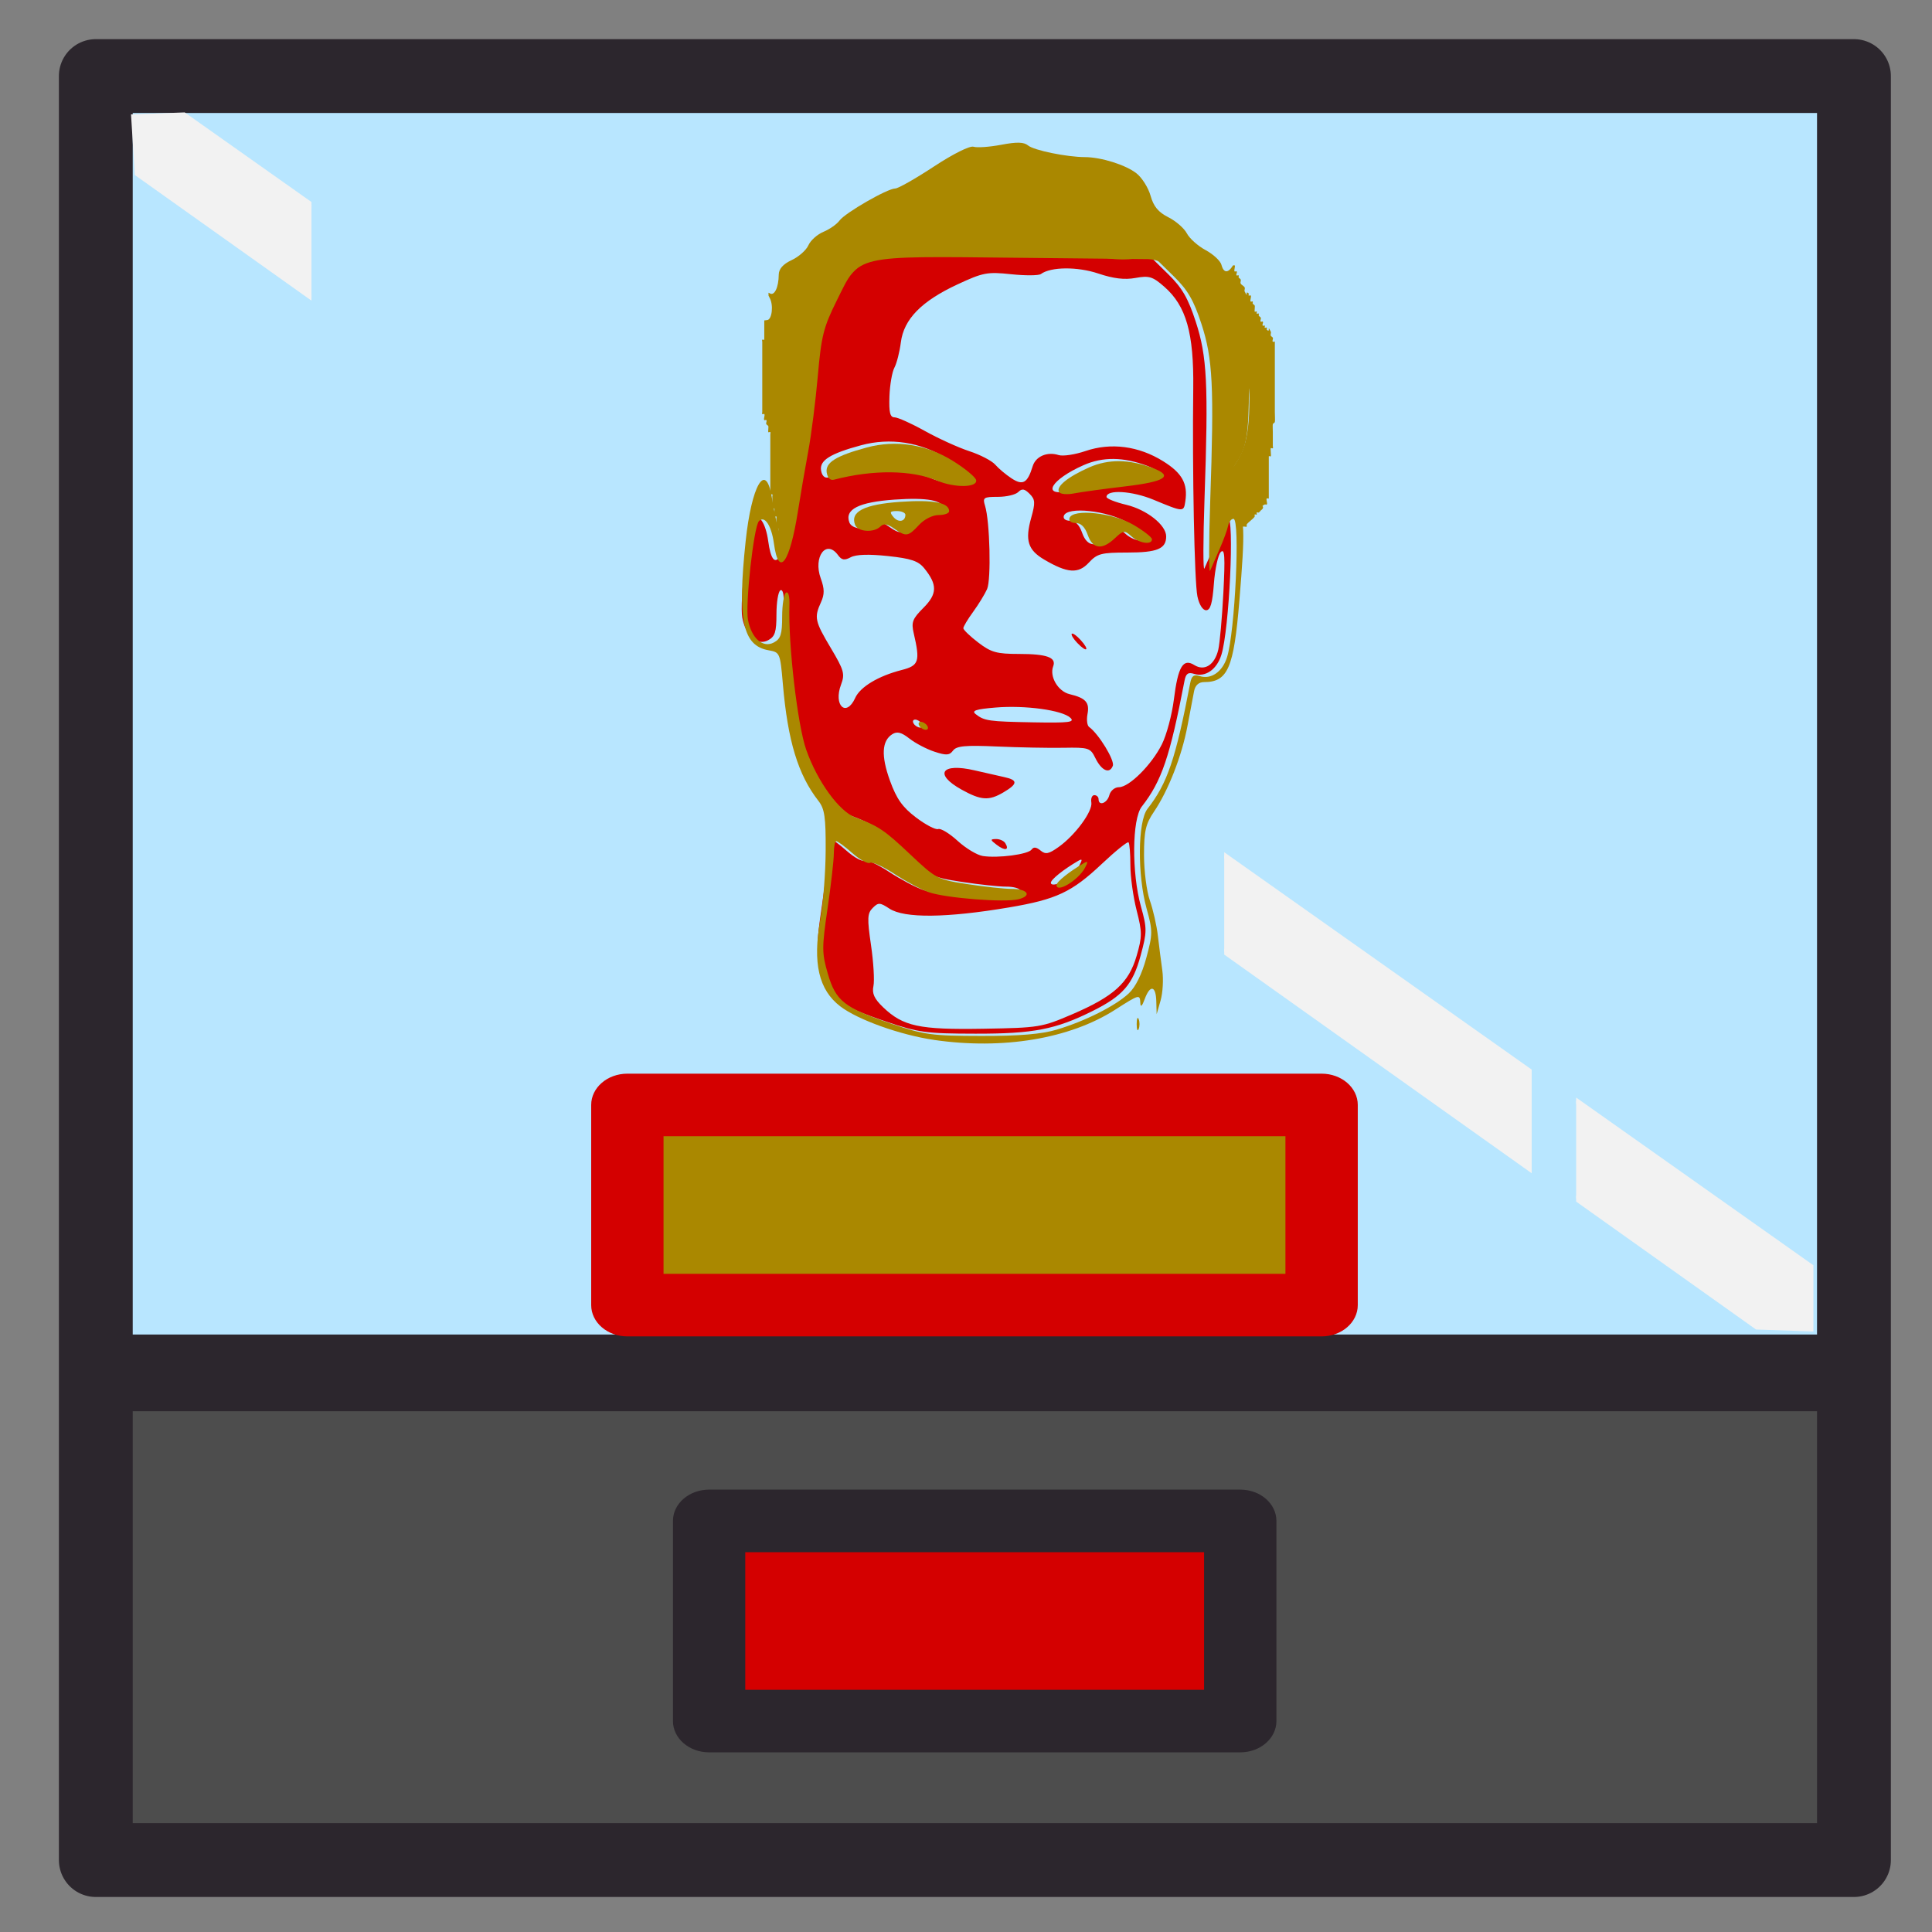<?xml version="1.0" encoding="UTF-8" standalone="no"?>
<!-- Created with Inkscape (http://www.inkscape.org/) -->

<svg
   xmlns:dc="http://purl.org/dc/elements/1.1/"
   xmlns:cc="http://creativecommons.org/ns#"
   xmlns:rdf="http://www.w3.org/1999/02/22-rdf-syntax-ns#"
   xmlns:svg="http://www.w3.org/2000/svg"
   xmlns="http://www.w3.org/2000/svg"
   xmlns:sodipodi="http://sodipodi.sourceforge.net/DTD/sodipodi-0.dtd"
   xmlns:inkscape="http://www.inkscape.org/namespaces/inkscape"
   width="100mm"
   height="100mm"
   viewBox="0 0 100 100"
   version="1.1"
   id="svg8"
   inkscape:version="0.92.3 (2405546, 2018-03-11)"
   sodipodi:docname="codexhibit.svg"
   inkscape:export-filename="C:\Users\aly\codexhibit.png"
   inkscape:export-xdpi="600"
   inkscape:export-ydpi="600">
  <rect x="0" y="0" width="100" height="100" fill="#808080" stroke="none"/>
  <defs
     id="defs2">
    <clipPath
       clipPathUnits="userSpaceOnUse"
       id="clipPath5065">
      <path
         style="fill:#0000ff;stroke:#000000;stroke-width:0.265px;stroke-linecap:butt;stroke-linejoin:miter;stroke-opacity:1"
         d="m 278.33,148.911 c 0,0.579 0,1.158 0,1.737 0,0.032 0.004,0.397 0,0.401 -0.032,0.032 -0.102,-0.032 -0.134,0 -0.032,0.032 0,0.089 0,0.134 0,0.044 0,0.089 0,0.134 0,0.356 0,0.713 0,1.069 0,0.757 0,1.515 0,2.272 0,0.356 0,0.713 0,1.069 0,0.044 0,0.089 0,0.134 0,0.044 -0.032,0.102 0,0.134 0.032,0.032 0.102,-0.032 0.134,0 0.067,0.067 -0.067,0.334 0,0.401 0.032,0.032 0.102,-0.032 0.134,0 0.063,0.063 -0.04,0.188 0,0.267 0.028,0.056 0.105,0.077 0.134,0.134 0.026,0.053 -0.027,0.374 0,0.401 0.032,0.032 0.102,-0.032 0.134,0 0.032,0.032 0,0.089 0,0.134 0,0.267 0,0.535 0,0.802 0,0.935 0,1.871 0,2.806 0,0.032 -0.004,0.397 0,0.401 0.032,0.032 0.102,-0.032 0.134,0 0.032,0.032 0,0.089 0,0.134 0,0.223 0,0.445 0,0.668 0,0.044 -0.032,0.102 0,0.134 0.032,0.032 0.102,-0.032 0.134,0 0.032,0.032 -0.032,0.502 0,0.535 0.032,0.032 0.102,-0.032 0.134,0 0.032,0.032 0,0.089 0,0.134 0,0.063 -0.006,0.662 0,0.668 0.032,0.032 0.102,-0.032 0.134,0 0.005,0.005 0,0.485 0,0.535 0,0.032 -0.004,0.397 0,0.401 0.032,0.032 0.102,-0.032 0.134,0 0.063,0.063 -0.063,0.204 0,0.267 0.032,0.032 0.102,-0.032 0.134,0 0.067,0.067 -0.067,0.334 0,0.401 0.032,0.032 0.134,-0.044 0.134,0 0,0.044 -0.134,-0.044 -0.134,0 0,0.063 0.105,0.077 0.134,0.134 0.04,0.08 -0.04,0.188 0,0.267 0.028,0.056 0.105,0.077 0.134,0.134 0.04,0.08 -0.063,0.204 0,0.267 0.032,0.032 0.094,-0.02 0.134,0 0.056,0.028 0.077,0.105 0.134,0.134 0.04,0.02 0.134,-0.044 0.134,0 0,0.044 -0.178,0 -0.134,0 0.134,0 0.267,0 0.401,0 0.045,0 0.089,0 0.134,0 0.045,0 0.094,0.02 0.134,0 0.205,-0.102 0.104,-0.238 0.267,-0.401 0.325,-0.325 0.196,0.04 0.401,-0.267 0.055,-0.083 0.063,-0.197 0.134,-0.267 0.032,-0.032 0.089,0 0.134,0 0.089,-0.044 0.212,-0.051 0.267,-0.134 0.049,-0.074 -0.028,-0.183 0,-0.267 0.089,-0.266 0.125,-0.062 0.267,-0.134 0.295,-0.148 0.042,-0.083 0.134,-0.267 0.028,-0.056 0.105,-0.077 0.134,-0.134 0.02,-0.041 0,-0.341 0,-0.401 0,-0.267 0,-0.535 0,-0.802 0,-0.044 0,-0.089 0,-0.134 0,-0.044 -0.02,-0.094 0,-0.134 0.028,-0.056 0.105,-0.077 0.134,-0.134 0.04,-0.08 -0.028,-0.183 0,-0.267 0.032,-0.095 0.109,-0.171 0.134,-0.267 0.044,-0.176 -0.055,-0.502 0,-0.668 0.02,-0.06 0.089,-0.089 0.134,-0.134 0.044,-0.089 0.109,-0.171 0.134,-0.267 0.022,-0.086 -0.028,-0.183 0,-0.267 0.02,-0.06 0.105,-0.077 0.134,-0.134 0.04,-0.08 -0.04,-0.188 0,-0.267 0.028,-0.056 0.105,-0.077 0.134,-0.134 0.018,-0.035 0,-0.465 0,-0.535 0,-0.49 0,-0.98 0,-1.47 0,-0.126 -0.025,-0.592 0,-0.668 0.02,-0.06 0.105,-0.077 0.134,-0.134 0.04,-0.08 -0.04,-0.188 0,-0.267 0.028,-0.056 0.105,-0.077 0.134,-0.134 0.02,-0.04 -0.02,-0.094 0,-0.134 0.028,-0.056 0.114,-0.074 0.134,-0.134 0.028,-0.085 0,-0.178 0,-0.267 0,-0.045 -0.02,-0.094 0,-0.134 0.028,-0.056 0.114,-0.074 0.134,-0.134 0.028,-0.085 -0.022,-0.181 0,-0.267 0.024,-0.097 0.102,-0.173 0.134,-0.267 0.014,-0.042 -0.014,-0.091 0,-0.134 0.063,-0.189 0.219,-0.341 0.267,-0.535 0.022,-0.086 -0.028,-0.183 0,-0.267 0.02,-0.06 0.105,-0.077 0.134,-0.134 0.039,-0.079 -0.031,-0.309 0,-0.401 0.032,-0.095 0.102,-0.173 0.134,-0.267 0.025,-0.075 0,-0.313 0,-0.401 0,-0.267 0,-0.535 0,-0.802 0,-0.06 -0.02,-0.36 0,-0.401 0.028,-0.056 0.105,-0.077 0.134,-0.134 0.026,-0.053 -0.027,-0.374 0,-0.401 0.032,-0.032 0.089,0 0.134,0 0.044,-0.045 0.099,-0.081 0.134,-0.134 0.017,-0.025 0.259,-0.526 0.267,-0.535 0.07,-0.07 0.178,-0.089 0.267,-0.134 0.969,-0.484 -0.211,0.141 0.401,-0.267 0.025,-0.017 0.526,-0.259 0.535,-0.267 0.141,-0.141 0.126,-0.394 0.267,-0.535 0.249,-0.249 0.392,-0.062 0.535,-0.134 0.056,-0.028 0.081,-0.099 0.134,-0.134 0.083,-0.055 0.184,-0.078 0.267,-0.134 0.052,-0.035 0.074,-0.114 0.134,-0.134 0.085,-0.028 0.181,0.022 0.267,0 0.193,-0.048 0.35,-0.193 0.535,-0.267 1.33,-0.443 -0.315,0.126 0.668,-0.267 0.131,-0.052 0.27,-0.081 0.401,-0.134 0.092,-0.037 0.17,-0.114 0.267,-0.134 0.131,-0.026 0.269,0.022 0.401,0 0.139,-0.023 0.267,-0.089 0.401,-0.134 0.134,-0.044 0.27,-0.081 0.401,-0.134 0.092,-0.037 0.17,-0.114 0.267,-0.134 0.131,-0.026 0.269,0.019 0.401,0 0.182,-0.026 0.353,-0.108 0.535,-0.134 0.132,-0.019 0.27,0.026 0.401,0 0.098,-0.019 0.17,-0.114 0.267,-0.134 0.131,-0.026 0.267,0 0.401,0 0.134,-0.044 0.264,-0.1 0.401,-0.134 0.113,-0.028 0.396,0 0.535,0 0.235,0 0.593,-0.035 0.802,0 0.139,0.023 0.262,0.11 0.401,0.134 0.132,0.022 0.269,-0.019 0.401,0 1.448,0.362 -0.367,-0.046 1.069,0.134 0.182,0.023 0.352,0.111 0.535,0.134 0.177,0.022 0.356,0 0.535,0 0.579,0 1.158,0 1.737,0 0.058,0 0.766,-0.018 0.802,0 0.113,0.056 0.162,0.197 0.267,0.267 0.35,0.234 0.234,0.05 0.668,0.267 0.056,0.028 0.077,0.105 0.134,0.134 0.807,0.404 0.057,-0.019 0.668,0.134 0.242,-0.081 0.249,0.216 0.401,0.267 0.085,0.028 0.181,-0.022 0.267,0 0.645,0.161 -0.007,0.064 0.401,0.267 0.08,0.04 0.188,-0.04 0.267,0 0.056,0.028 0.077,0.105 0.134,0.134 0.04,0.02 0.102,-0.032 0.134,0 0.032,0.032 -0.032,0.102 0,0.134 0.356,0 -0.045,-0.044 0.134,0.134 0.063,0.063 0.204,-0.063 0.267,0 0.032,0.032 -0.032,0.102 0,0.134 0.063,0.063 0.188,-0.04 0.267,0 0.056,0.028 0.077,0.105 0.134,0.134 0.04,0.02 0.102,-0.032 0.134,0 0.032,0.032 -0.032,0.102 0,0.134 0.032,0.032 0.102,-0.032 0.134,0 0.032,0.032 -0.032,0.102 0,0.134 0.032,0.032 0.102,-0.032 0.134,0 0.032,0.032 -0.032,0.102 0,0.134 0.032,0.032 0.102,-0.032 0.134,0 0.276,0.276 -0.423,-0.011 0.134,0.267 0.08,0.04 0.204,-0.063 0.267,0 0.063,0.063 -0.04,0.188 0,0.267 0.278,0.556 -0.009,-0.143 0.267,0.134 0.063,0.063 -0.063,0.204 0,0.267 0.032,0.032 0.094,-0.02 0.134,0 0.556,0.278 -0.143,-0.009 0.134,0.267 0.032,0.032 0.102,-0.032 0.134,0 0.063,0.063 -0.063,0.204 0,0.267 0.356,0 -0.044,-0.044 0.134,0.134 0.032,0.032 0.102,-0.032 0.134,0 0.027,0.027 -0.026,0.348 0,0.401 0.028,0.056 0.105,0.077 0.134,0.134 0.04,0.08 -0.04,0.188 0,0.267 0.028,0.056 0.105,0.077 0.134,0.134 0.026,0.053 -0.027,0.374 0,0.401 0.032,0.032 0.102,-0.032 0.134,0 0.005,0.005 0,0.485 0,0.535 0,1.158 0,2.316 0,3.474 0,0.668 0,1.336 0,2.005 0,0.044 0,0.089 0,0.134 0,0.045 -0.032,0.102 0,0.134 0.032,0.032 0.102,-0.032 0.134,0 0.027,0.027 -0.026,0.348 0,0.401 0.028,0.056 0.105,0.077 0.134,0.134 0.02,0.04 0,0.089 0,0.134 0,0.223 0,0.445 0,0.668 0,0.045 0,0.089 0,0.134 0,0.044 -0.02,0.094 0,0.134 0.028,0.056 0.105,0.077 0.134,0.134 0.036,0.072 -0.037,0.498 0,0.535 0.032,0.032 0.102,-0.032 0.134,0 0.063,0.063 -0.063,0.204 0,0.267 0.032,0.032 0.089,0 0.134,0 0.045,0 0.089,0 0.134,0 0.356,0 -0.044,-0.044 0.134,0.134 0.063,0.063 0.204,-0.063 0.267,0 0.032,0.032 -0.032,0.102 0,0.134 0.032,0.032 0.102,-0.032 0.134,0 0.032,0.032 -0.02,0.094 0,0.134 0.278,0.556 -0.009,-0.143 0.267,0.134 0.032,0.032 -0.032,0.102 0,0.134 0.032,0.032 0.102,-0.032 0.134,0 0.032,0.032 -0.032,0.102 0,0.134 0.089,0.089 0.178,-0.089 0.267,0 0.032,0.032 -0.032,0.102 0,0.134 0.032,0.032 0.094,-0.02 0.134,0 0.056,0.028 0.077,0.105 0.134,0.134 0.035,0.018 0.465,0 0.535,0 0.045,0 0.089,0 0.134,0 0.045,0 0.134,-0.044 0.134,0 0,0.045 -0.178,0 -0.134,0 0.134,0 0.267,0 0.401,0 0.045,0 0.102,0.032 0.134,0 0.032,-0.032 -0.02,-0.094 0,-0.134 0.066,-0.132 0.469,-0.403 0.535,-0.535 0.02,-0.04 -0.032,-0.102 0,-0.134 0.032,-0.032 0.102,0.032 0.134,0 0.032,-0.032 -0.032,-0.102 0,-0.134 0.032,-0.032 0.094,0.02 0.134,0 0.056,-0.028 0.089,-0.089 0.134,-0.134 0.045,-0.044 0.105,-0.077 0.134,-0.134 0.092,-0.184 -0.162,-0.12 0.134,-0.267 0.04,-0.02 0.102,0.032 0.134,0 0.067,-0.067 -0.067,-0.334 0,-0.401 0.032,-0.032 0.102,0.032 0.134,0 0.004,-0.004 0,-0.368 0,-0.401 0,-0.668 0,-1.336 0,-2.005 0,-0.032 -0.004,-0.397 0,-0.401 0.032,-0.032 0.102,0.032 0.134,0 0.032,-0.032 -0.032,-0.502 0,-0.535 0.032,-0.032 0.102,0.032 0.134,0 0.032,-0.032 0,-0.089 0,-0.134 0,-0.312 0,-0.624 0,-0.935 0,-0.07 -0.018,-0.499 0,-0.535 0.028,-0.056 0.105,-0.077 0.134,-0.134 0.024,-0.048 0,-0.575 0,-0.668 0,-0.535 0,-1.069 0,-1.604 0,-0.891 0,-1.782 0,-2.673 0,-0.032 0.004,-0.397 0,-0.401 -0.032,-0.032 -0.102,0.032 -0.134,0 -0.063,-0.063 0.04,-0.188 0,-0.267 -0.028,-0.056 -0.105,-0.077 -0.134,-0.134 -0.04,-0.08 0.04,-0.188 0,-0.267 -0.278,-0.556 0.009,0.143 -0.267,-0.134 -0.032,-0.032 0.032,-0.102 0,-0.134 -0.032,-0.032 -0.102,0.032 -0.134,0 -0.032,-0.032 0.032,-0.102 0,-0.134 -0.032,-0.032 -0.102,0.032 -0.134,0 -0.063,-0.063 0.063,-0.204 0,-0.267 -0.032,-0.032 -0.102,0.032 -0.134,0 -0.063,-0.063 0.04,-0.188 0,-0.267 -0.028,-0.056 -0.105,-0.077 -0.134,-0.134 -0.02,-0.04 0.032,-0.102 0,-0.134 -0.032,-0.032 -0.102,0.032 -0.134,0 -0.032,-0.032 0.032,-0.102 0,-0.134 -0.032,-0.032 -0.102,0.032 -0.134,0 -0.027,-0.027 0.026,-0.348 0,-0.401 -0.028,-0.056 -0.105,-0.077 -0.134,-0.134 -0.02,-0.04 0.032,-0.102 0,-0.134 -0.032,-0.032 -0.102,0.032 -0.134,0 -0.067,-0.067 0.067,-0.334 0,-0.401 -0.032,-0.032 -0.102,0.032 -0.134,0 -0.032,-0.032 0.032,-0.102 0,-0.134 -0.276,-0.276 0.011,0.423 -0.267,-0.134 -0.04,-0.08 0.04,-0.188 0,-0.267 -0.056,-0.113 -0.211,-0.155 -0.267,-0.267 -0.04,-0.08 0.04,-0.188 0,-0.267 -0.028,-0.056 -0.105,-0.077 -0.134,-0.134 -0.02,-0.04 0.032,-0.102 0,-0.134 -0.032,-0.032 -0.102,0.032 -0.134,0 -0.063,-0.063 0.063,-0.204 0,-0.267 -0.032,-0.032 -0.102,0.032 -0.134,0 -0.067,-0.067 0.067,-0.334 0,-0.401 -0.032,-0.032 -0.102,0.032 -0.134,0 -0.063,-0.063 0.063,-0.204 0,-0.267 -0.032,-0.032 -0.102,0.032 -0.134,0 -0.067,-0.067 0.067,-0.334 0,-0.401 -0.032,-0.032 -0.102,0.032 -0.134,0 -0.063,-0.063 0.063,-0.204 0,-0.267 -0.032,-0.032 -0.102,0.032 -0.134,0 -0.063,-0.063 0.04,-0.188 0,-0.267 -0.028,-0.056 -0.105,-0.077 -0.134,-0.134 -0.04,-0.08 0.063,-0.204 0,-0.267 -0.032,-0.032 -0.102,0.032 -0.134,0 -0.032,-0.032 0.032,-0.102 0,-0.134 -0.032,-0.032 -0.102,0.032 -0.134,0 -0.032,-0.032 0.032,-0.502 0,-0.535 -0.276,-0.277 0.011,0.423 -0.267,-0.134 -0.02,-0.04 0.02,-0.094 0,-0.134 -0.028,-0.056 -0.105,-0.077 -0.134,-0.134 -0.02,-0.04 0,-0.089 0,-0.134 -0.044,-0.044 -0.105,-0.077 -0.134,-0.134 -0.02,-0.04 0.02,-0.094 0,-0.134 -0.028,-0.056 -0.105,-0.077 -0.134,-0.134 -0.053,-0.107 0.053,-0.294 0,-0.401 -0.028,-0.056 -0.105,-0.077 -0.134,-0.134 -0.02,-0.04 0.032,-0.102 0,-0.134 -0.032,-0.032 -0.114,0.04 -0.134,0 -0.12,-0.105 0.06,-0.281 0,-0.401 -0.028,-0.056 -0.114,-0.074 -0.134,-0.134 -0.056,-0.169 0.043,-0.362 0,-0.535 -0.161,-0.645 -0.064,0.007 -0.267,-0.401 -0.04,-0.08 0.04,-0.188 0,-0.267 -0.056,-0.113 -0.211,-0.155 -0.267,-0.267 -0.02,-0.04 0.032,-0.102 0,-0.134 -0.032,-0.032 -0.102,0.032 -0.134,0 -0.032,-0.032 0.02,-0.094 0,-0.134 -0.028,-0.056 -0.089,-0.089 -0.134,-0.134 -0.044,-0.044 -0.077,-0.105 -0.134,-0.134 -0.04,-0.02 -0.102,0.032 -0.134,0 -0.032,-0.032 0.02,-0.094 0,-0.134 -0.278,-0.556 0.009,0.143 -0.267,-0.134 -0.032,-0.032 0.02,-0.094 0,-0.134 -0.028,-0.056 -0.089,-0.089 -0.134,-0.134 -0.045,-0.045 -0.077,-0.105 -0.134,-0.134 -0.04,-0.02 -0.094,0.02 -0.134,0 -0.056,-0.028 -0.089,-0.089 -0.134,-0.134 -0.044,-0.045 -0.105,-0.077 -0.134,-0.134 -0.02,-0.04 0.02,-0.094 0,-0.134 -0.056,-0.113 -0.197,-0.162 -0.267,-0.267 -0.055,-0.083 -0.063,-0.197 -0.134,-0.267 -0.07,-0.07 -0.197,-0.063 -0.267,-0.134 -0.07,-0.07 -0.078,-0.184 -0.134,-0.267 -0.035,-0.052 -0.099,-0.081 -0.134,-0.134 -0.055,-0.083 -0.078,-0.184 -0.134,-0.267 -0.11,-0.165 -0.158,-0.103 -0.267,-0.267 -0.055,-0.083 -0.078,-0.184 -0.134,-0.267 -0.165,-0.247 -0.103,-0.021 -0.267,-0.267 -0.055,-0.083 -0.063,-0.197 -0.134,-0.267 -0.07,-0.07 -0.184,-0.078 -0.267,-0.134 -0.105,-0.07 -0.155,-0.211 -0.267,-0.267 -0.04,-0.02 -0.094,0.02 -0.134,0 -0.071,-0.036 -0.196,-0.232 -0.267,-0.267 -0.04,-0.02 -0.094,0.02 -0.134,0 -0.113,-0.056 -0.162,-0.197 -0.267,-0.267 -0.286,-0.19 -0.622,-0.276 -0.935,-0.401 -0.092,-0.037 -0.175,-0.097 -0.267,-0.134 -0.262,-0.105 -0.535,-0.178 -0.802,-0.267 -0.134,-0.044 -0.264,-0.1 -0.401,-0.134 -0.043,-0.011 -0.09,0.011 -0.134,0 -0.444,-0.111 -0.436,-0.205 -0.935,-0.267 -0.265,-0.033 -0.535,0 -0.802,0 -0.579,0 -1.158,0 -1.737,0 -0.668,0 -1.336,0 -2.005,0 -0.223,0 -0.445,0 -0.668,0 -0.134,0 -0.269,-0.019 -0.401,0 -0.182,0.026 -0.356,0.089 -0.535,0.134 -0.356,0.089 -0.716,0.166 -1.069,0.267 -0.135,0.039 -0.261,0.114 -0.401,0.134 -0.176,0.025 -0.358,-0.022 -0.535,0 -0.182,0.023 -0.356,0.089 -0.535,0.134 -0.178,0.045 -0.358,0.083 -0.535,0.134 -0.135,0.039 -0.263,0.106 -0.401,0.134 -0.087,0.018 -0.18,-0.018 -0.267,0 -0.138,0.028 -0.267,0.089 -0.401,0.134 -0.267,0.089 -0.529,0.199 -0.802,0.267 -0.043,0.011 -0.089,0 -0.134,0 -0.089,0.044 -0.173,0.102 -0.267,0.134 -0.092,0.031 -0.322,-0.039 -0.401,0 -0.056,0.028 -0.081,0.099 -0.134,0.134 -0.166,0.111 -0.369,0.157 -0.535,0.267 -0.052,0.035 -0.074,0.114 -0.134,0.134 -0.085,0.028 -0.181,-0.022 -0.267,0 -0.097,0.024 -0.178,0.089 -0.267,0.134 -0.089,0.045 -0.178,0.089 -0.267,0.134 -0.178,0.089 -0.356,0.178 -0.535,0.267 -0.089,0.044 -0.184,0.078 -0.267,0.134 -0.052,0.035 -0.074,0.114 -0.134,0.134 -0.085,0.028 -0.181,-0.022 -0.267,0 -0.388,0.097 -0.156,0.104 -0.401,0.267 -0.083,0.055 -0.184,0.078 -0.267,0.134 -0.154,0.103 -0.247,0.298 -0.401,0.401 -0.083,0.055 -0.197,0.063 -0.267,0.134 -0.07,0.07 -0.063,0.197 -0.134,0.267 -0.07,0.07 -0.184,0.078 -0.267,0.134 -0.115,0.077 -0.297,0.297 -0.401,0.401 -0.07,0.07 -0.365,0.33 -0.401,0.401 -0.092,0.184 0.162,0.12 -0.134,0.267 -0.04,0.02 -0.102,-0.032 -0.134,0 -0.063,0.063 0.04,0.188 0,0.267 -0.028,0.056 -0.077,0.105 -0.134,0.134 -0.04,0.02 -0.114,-0.04 -0.134,0 -0.04,0.08 0.028,0.183 0,0.267 -0.02,0.06 -0.105,0.077 -0.134,0.134 -0.02,0.04 0.02,0.094 0,0.134 -0.056,0.113 -0.211,0.155 -0.267,0.267 -0.04,0.08 0.063,0.204 0,0.267 -0.032,0.032 -0.102,-0.032 -0.134,0 -0.063,0.063 0.04,0.188 0,0.267 -0.028,0.056 -0.105,0.077 -0.134,0.134 -0.04,0.08 0.04,0.188 0,0.267 -0.028,0.056 -0.105,0.077 -0.134,0.134 -0.02,0.04 0.032,0.102 0,0.134 -0.032,0.032 -0.089,0 -0.134,0 -0.045,0.044 -0.099,0.081 -0.134,0.134 -0.389,0.584 0.059,-0.044 -0.134,0.535 -0.02,0.06 -0.105,0.077 -0.134,0.134 -0.04,0.08 0.04,0.188 0,0.267 -0.028,0.056 -0.105,0.077 -0.134,0.134 -0.04,0.08 0.04,0.188 0,0.267 -0.056,0.113 -0.211,0.155 -0.267,0.267 -0.02,0.04 0.02,0.094 0,0.134 -0.028,0.056 -0.105,0.077 -0.134,0.134 -0.02,0.04 0.032,0.102 0,0.134 -0.032,0.032 -0.102,-0.032 -0.134,0 -0.063,0.063 0.028,0.183 0,0.267 -0.032,0.095 -0.102,0.173 -0.134,0.267 -0.031,0.092 0.039,0.322 0,0.401 -0.028,0.056 -0.105,0.077 -0.134,0.134 -0.042,0.084 0.042,0.451 0,0.535 -0.028,0.056 -0.105,0.077 -0.134,0.134 -0.02,0.04 0.032,0.102 0,0.134 -0.032,0.032 -0.102,-0.032 -0.134,0 -0.006,0.006 0,0.605 0,0.668 0,0.445 0,0.891 0,1.336 0,0.099 0.022,0.613 0,0.668 -0.074,0.185 -0.178,0.356 -0.267,0.535 z"
         id="path5067"
         inkscape:connector-curvature="0" />
    </clipPath>
    <clipPath
       clipPathUnits="userSpaceOnUse"
       id="clipPath5073">
      <rect
         style="fill:#0000ff;fill-opacity:1;fill-rule:evenodd;stroke:#2a3bea;stroke-width:0;stroke-linejoin:round;stroke-miterlimit:4;stroke-dasharray:none;stroke-opacity:1"
         id="rect5075"
         width="45.735"
         height="56.696"
         x="260.237"
         y="125.21" />
    </clipPath>
    <clipPath
       clipPathUnits="userSpaceOnUse"
       id="clipPath5089">
      <rect
         style="fill:#0000ff;fill-opacity:1;fill-rule:evenodd;stroke:#2a3bea;stroke-width:0;stroke-linejoin:round;stroke-miterlimit:4;stroke-dasharray:none;stroke-opacity:1"
         id="rect5091"
         width="39.556"
         height="71.361"
         x="272.798"
         y="138.314" />
    </clipPath>
    <clipPath
       clipPathUnits="userSpaceOnUse"
       id="clipPath1035">
      <rect
         style="opacity:0.96;fill:#aa8800;fill-opacity:1;fill-rule:evenodd;stroke:none;stroke-width:10.553;stroke-linecap:square;stroke-linejoin:round;stroke-miterlimit:4;stroke-dasharray:none;stroke-opacity:1;paint-order:normal"
         id="rect1037"
         width="310.777"
         height="554.286"
         x="100.647"
         y="-24" />
    </clipPath>
    <clipPath
       clipPathUnits="userSpaceOnUse"
       id="clipPath1303">
      <rect
         style="opacity:0.96;fill:#ff0000;fill-opacity:1;fill-rule:evenodd;stroke:#f2f2f2;stroke-width:10.633;stroke-linecap:square;stroke-linejoin:round;stroke-miterlimit:4;stroke-dasharray:none;stroke-opacity:1;paint-order:normal"
         id="rect1305"
         width="78.956"
         height="451.487"
         x="-299.079"
         y="449.888" />
    </clipPath>
    <clipPath
       clipPathUnits="userSpaceOnUse"
       id="clipPath1328">
      <rect
         style="opacity:0.96;fill:#ff0000;fill-opacity:1;fill-rule:evenodd;stroke:#f2f2f2;stroke-width:8.856;stroke-linecap:square;stroke-linejoin:round;stroke-miterlimit:4;stroke-dasharray:none;stroke-opacity:1;paint-order:normal"
         id="rect1330"
         width="54.5"
         height="453.772"
         x="-108.43"
         y="721.661" />
    </clipPath>
    <clipPath
       clipPathUnits="userSpaceOnUse"
       id="clipPath1332">
      <rect
         style="opacity:0.96;fill:#ff0000;fill-opacity:0.961;fill-rule:evenodd;stroke:#ff0000;stroke-width:8.856;stroke-linecap:square;stroke-linejoin:round;stroke-miterlimit:4;stroke-dasharray:none;stroke-opacity:0.922;paint-order:normal"
         id="rect1334"
         width="54.5"
         height="453.772"
         x="-352.789"
         y="325.08" />
    </clipPath>
    <clipPath
       clipPathUnits="userSpaceOnUse"
       id="clipPath1332-5">
      <rect
         style="opacity:0.96;fill:#ff0000;fill-opacity:0.961;fill-rule:evenodd;stroke:#ff0000;stroke-width:8.856;stroke-linecap:square;stroke-linejoin:round;stroke-miterlimit:4;stroke-dasharray:none;stroke-opacity:0.922;paint-order:normal"
         id="rect1334-7"
         width="54.5"
         height="453.772"
         x="-352.789"
         y="325.08" />
    </clipPath>
  </defs>
  <sodipodi:namedview
     id="base"
     pagecolor="#ffffff"
     bordercolor="#666666"
     borderopacity="1.0"
     inkscape:pageopacity="1"
     inkscape:pageshadow="2"
     inkscape:zoom="0.7"
     inkscape:cx="-171.23735"
     inkscape:cy="524.35102"
     inkscape:document-units="mm"
     inkscape:current-layer="layer1"
     showgrid="true"
     inkscape:snap-global="false"
     inkscape:window-width="1920"
     inkscape:window-height="1001"
     inkscape:window-x="-9"
     inkscape:window-y="-9"
     inkscape:window-maximized="1">
    <inkscape:grid
       type="xygrid"
       id="grid1078" />
  </sodipodi:namedview>
  <g
     inkscape:label="Layer 1"
     inkscape:groupmode="layer"
     id="layer1"
     transform="translate(0,-197)">
    <g
       transform="matrix(0.265,0,0,0.265,-95.704,81.1)"
       id="g18" />
    <g
       id="g1375"
       transform="translate(207.509,107.345)">
      <rect
         id="rect2"
         height="66.024"
         width="89.771"
         style="fill:#b8e6ff;stroke-width:0.242"
         y="93.612"
         x="-201.543" />
      <rect
         id="rect4"
         height="25.443"
         width="91.642"
         style="fill:#4d4d4d;stroke-width:0.25"
         y="159.367"
         x="-203.681" />
      <path
         inkscape:export-ydpi="600"
         inkscape:export-xdpi="600"
         inkscape:connector-curvature="0"
         id="path5111"
         d="m -202.55,93.592 h 91.001 v 92.339 h -91.001 z"
         style="fill:none;fill-opacity:1;stroke:#2c262d;stroke-width:3.822;stroke-linecap:butt;stroke-linejoin:round;stroke-miterlimit:4;stroke-dasharray:none;stroke-opacity:1;paint-order:stroke markers fill" />
      <path
         inkscape:connector-curvature="0"
         id="path848"
         d="m -200.688,160.715 h 87.268"
         style="fill:#2c262d;fill-opacity:1;stroke:#2c262d;stroke-width:3.97;stroke-linecap:butt;stroke-linejoin:round;stroke-miterlimit:4;stroke-dasharray:none;stroke-opacity:1" />
      <g
         transform="translate(0,2.117)"
         id="g1086">
        <rect
           x="-170.805"
           y="166.259"
           style="fill:#d40000;fill-opacity:1;stroke-width:0.194"
           width="27.491"
           height="10.361"
           id="rect10" />
        <path
           id="path20"
           d="m -143.314,164.64 h -27.491 c -1.034,0 -1.872,0.725 -1.872,1.619 v 10.361 c 0,0.894 0.838,1.619 1.872,1.619 h 27.491 c 1.034,0 1.872,-0.725 1.872,-1.619 v -10.361 c 0,-0.894 -0.838,-1.619 -1.872,-1.619 z m -1.872,10.361 h -23.748 v -7.123 h 23.748 v 7.123 z"
           style="fill:#2c262d;fill-opacity:1;stroke:none;stroke-width:0.194;stroke-opacity:1"
           inkscape:connector-curvature="0" />
      </g>
      <g
         transform="translate(0,2.646)"
         id="g1090">
        <rect
           x="-175.038"
           y="144.2"
           style="fill:#aa8800;fill-opacity:1;stroke-width:0.194"
           width="35.933"
           height="10.361"
           id="rect6" />
        <path
           inkscape:connector-curvature="0"
           style="fill:#d40000;fill-opacity:1;stroke-width:0.194"
           d="m -139.103,156.181 h -35.934 c -1.034,0 -1.872,-0.725 -1.872,-1.619 v -10.361 c 0,-0.894 0.838,-1.619 1.872,-1.619 h 35.934 c 1.034,0 1.872,0.725 1.872,1.619 v 10.361 c 2.1e-4,0.894 -0.838,1.619 -1.871,1.619 z m -34.062,-3.238 h 32.19 v -7.123 h -32.19 z"
           id="path8" />
      </g>
      <g
         transform="matrix(0.778,0,0,0.778,-194.647,28.736)"
         id="g1042">
        <path
           style="fill:#d40000;fill-opacity:1;stroke-width:1"
           d="m 249.013,240.908 c 0,-0.058 0.268,-0.711 0.595,-1.451 l 0.595,-1.346 1.323,0.827 c 0.728,0.455 1.796,0.968 2.375,1.141 l 1.052,0.313 -0.852,0.125 c -0.468,0.069 -0.793,0.066 -0.721,-0.006 0.072,-0.072 -0.316,-0.33 -0.862,-0.575 -0.821,-0.367 -1.029,-0.382 -1.205,-0.086 -0.318,0.535 0.048,0.926 0.698,0.744 0.389,-0.109 0.462,-0.083 0.226,0.081 -0.337,0.235 -3.225,0.441 -3.225,0.231 z m 6.218,-0.197 c 1.473,-0.293 2.839,-0.289 2.656,0.007 -0.084,0.136 -0.955,0.238 -1.934,0.226 -1.621,-0.02 -1.686,-0.041 -0.722,-0.233 z m 69.049,-0.439 c 0.1,-0.4 0.22,-0.764 0.265,-0.81 0.046,-0.046 0.78,-0.129 1.632,-0.186 1.061,-0.07 1.257,-0.045 0.623,0.082 -0.758,0.152 -0.941,0.318 -1.01,0.913 -0.071,0.616 -0.207,0.728 -0.889,0.728 -0.746,0 -0.791,-0.053 -0.622,-0.727 z m 4.108,-1.39 c 0.905,-0.29 1.6,-0.29 0.926,0 -0.291,0.125 -0.767,0.224 -1.058,0.22 -0.425,-0.006 -0.399,-0.049 0.132,-0.22 z m -9.815,-6.284 c -0.397,-0.494 -1.033,-1.575 -1.033,-1.755 0,-0.059 0.496,-0.354 1.102,-0.653 l 1.102,-0.545 1.081,0.726 c 0.595,0.399 1.081,0.865 1.081,1.036 0,0.456 -1.732,1.654 -2.392,1.654 -0.313,0 -0.736,-0.208 -0.941,-0.463 z m 2.037,-1.066 c 0.055,-1.097 -0.742,-1.887 -1.375,-1.361 -0.93,0.772 -1.004,2.248 -0.099,1.961 0.262,-0.083 0.556,-0.021 0.654,0.138 0.321,0.519 0.777,0.108 0.819,-0.738 z m -1.058,-6.563 c -0.241,-0.627 -0.224,-0.639 0.633,-0.468 0.506,0.101 0.794,0.051 0.794,-0.139 0,-0.164 -0.185,-0.298 -0.41,-0.298 -0.711,0 -1.971,-0.789 -1.971,-1.234 0,-0.858 1.591,-1.519 2.013,-0.837 0.369,0.597 0.583,2.464 0.335,2.927 -0.311,0.58 -1.178,0.61 -1.393,0.048 z m -3.865,-5.165 c -0.897,-0.517 -0.649,-0.484 0.856,0.116 0.897,0.358 1.223,0.083 1.433,-1.211 0.127,-0.781 0.056,-0.996 -0.41,-1.245 -0.583,-0.312 -0.578,-0.317 -0.978,1 -0.059,0.194 -0.256,0.304 -0.438,0.244 -0.425,-0.14 -0.598,-1.258 -0.195,-1.258 0.613,0 0.072,-0.634 -0.813,-0.954 -0.57,-0.206 -0.712,-0.331 -0.381,-0.334 0.291,-0.003 1.184,0.316 1.984,0.707 1.39,0.68 1.454,0.756 1.425,1.7 -0.054,1.788 -0.844,2.181 -2.484,1.234 z m -1.833,-1.45 c 0.01,-0.424 0.124,-1.01 0.253,-1.301 0.156,-0.353 0.182,-0.134 0.077,0.661 -0.185,1.402 -0.356,1.733 -0.33,0.639 z m -74.631,-10.986 c 0,-0.974 0.79,-3.649 1.532,-5.189 1.138,-2.362 1.934,-2.15 0.855,0.227 -0.288,0.634 -0.528,1.511 -0.533,1.947 -0.018,1.439 -0.986,3.572 -1.622,3.572 -0.128,0 -0.232,-0.251 -0.232,-0.557 z m 90.859,-9.299 -0.504,-0.595 0.595,0.504 c 0.327,0.277 0.595,0.545 0.595,0.595 0,0.212 -0.213,0.055 -0.687,-0.504 z m -43.337,-1.27 c -3.174,-1.075 -3.734,-1.513 -4.266,-3.342 -0.399,-1.372 -0.4,-1.721 -0.017,-4.342 0.229,-1.567 0.417,-3.215 0.417,-3.662 0,-0.446 0.074,-0.812 0.164,-0.812 0.09,0 0.573,0.36 1.074,0.8 0.501,0.44 1.026,0.728 1.167,0.641 0.141,-0.087 0.878,0.249 1.638,0.747 0.76,0.498 1.788,1.044 2.286,1.213 1.157,0.393 5.034,0.695 5.954,0.464 0.924,-0.232 0.618,-0.691 -0.458,-0.689 -0.464,10e-4 -1.773,-0.14 -2.908,-0.312 -2.016,-0.307 -2.105,-0.353 -3.817,-1.966 -1.743,-1.643 -2.11,-1.891 -3.663,-2.472 -1.086,-0.406 -2.536,-2.403 -3.277,-4.514 -0.577,-1.643 -1.202,-7.027 -1.114,-9.602 0.02,-0.597 -0.071,-0.94 -0.225,-0.844 -0.143,0.088 -0.259,0.804 -0.259,1.591 0,1.179 -0.097,1.482 -0.551,1.725 -0.729,0.39 -1.492,-0.277 -1.722,-1.504 -0.19,-1.013 0.38,-6.182 0.724,-6.564 0.371,-0.412 0.838,0.278 1.001,1.481 0.315,2.318 1.053,1.324 1.6,-2.156 0.172,-1.091 0.479,-2.877 0.682,-3.969 0.204,-1.091 0.491,-3.346 0.637,-5.009 0.236,-2.679 0.381,-3.254 1.262,-5.027 1.533,-3.082 1.014,-2.96 12.054,-2.846 l 9.206,0.095 1.174,1.152 c 0.919,0.902 1.316,1.587 1.827,3.153 0.757,2.318 0.848,4.157 0.584,11.79 -0.096,2.765 -0.098,4.848 -0.005,4.63 0.093,-0.218 0.379,-0.873 0.635,-1.455 0.257,-0.582 0.509,-1.273 0.561,-1.535 0.052,-0.262 0.213,-0.47 0.359,-0.461 0.452,0.028 0.101,7.526 -0.431,9.208 -0.308,0.975 -1.062,1.495 -1.819,1.254 -0.387,-0.123 -0.539,-0.015 -0.628,0.448 -0.977,5.087 -1.521,6.691 -2.847,8.385 -0.648,0.829 -0.678,4.402 -0.055,6.642 0.411,1.478 0.409,1.682 -0.022,3.274 -0.52,1.92 -1.174,2.674 -3.195,3.683 -2.458,1.227 -3.938,1.514 -7.787,1.508 -3.286,-0.005 -3.789,-0.073 -5.942,-0.802 z m 12.376,-0.49 c 2.77,-1.193 3.76,-2.092 4.281,-3.884 0.374,-1.288 0.374,-1.572 -7.9e-4,-3.036 -0.228,-0.888 -0.414,-2.241 -0.414,-3.005 0,-0.764 -0.056,-1.446 -0.124,-1.514 -0.068,-0.068 -0.872,0.581 -1.786,1.443 -1.987,1.873 -3.015,2.355 -6.16,2.887 -4.167,0.704 -6.966,0.733 -7.962,0.08 -0.633,-0.415 -0.737,-0.419 -1.112,-0.044 -0.358,0.358 -0.373,0.689 -0.112,2.474 0.166,1.133 0.239,2.358 0.162,2.721 -0.105,0.497 0.054,0.847 0.642,1.41 1.329,1.272 2.405,1.503 6.662,1.431 3.709,-0.063 3.906,-0.095 5.923,-0.964 z m -0.154,-9.107 c 0.19,-0.147 0.47,-0.5 0.622,-0.785 0.219,-0.41 0.202,-0.474 -0.081,-0.309 -0.968,0.563 -1.812,1.24 -1.812,1.453 0,0.264 0.735,0.056 1.271,-0.36 z m -2.548,-1.852 c 0.12,-0.187 0.311,-0.167 0.586,0.061 0.338,0.28 0.545,0.24 1.211,-0.234 1.107,-0.788 2.273,-2.377 2.174,-2.961 -0.045,-0.266 0.044,-0.485 0.199,-0.485 0.155,0 0.281,0.119 0.281,0.265 0,0.485 0.577,0.272 0.717,-0.265 0.076,-0.293 0.361,-0.529 0.636,-0.529 0.684,0 2.173,-1.484 2.858,-2.849 0.312,-0.621 0.672,-1.965 0.8,-2.987 0.275,-2.193 0.612,-2.758 1.362,-2.289 0.679,0.424 1.352,-0.009 1.592,-1.024 0.1,-0.425 0.253,-2.134 0.339,-3.798 0.124,-2.404 0.089,-2.959 -0.171,-2.699 -0.18,0.18 -0.387,1.125 -0.46,2.1 -0.098,1.317 -0.232,1.773 -0.518,1.773 -0.228,0 -0.465,-0.379 -0.579,-0.926 -0.198,-0.952 -0.345,-8.305 -0.277,-13.832 0.045,-3.681 -0.466,-5.482 -1.92,-6.759 -0.779,-0.684 -1.013,-0.756 -1.922,-0.59 -0.726,0.133 -1.464,0.045 -2.473,-0.294 -1.39,-0.467 -3.161,-0.451 -3.82,0.033 -0.146,0.107 -1.038,0.113 -1.984,0.013 -1.584,-0.168 -1.866,-0.114 -3.572,0.68 -2.393,1.114 -3.565,2.314 -3.761,3.849 -0.081,0.636 -0.274,1.395 -0.429,1.686 -0.155,0.291 -0.304,1.154 -0.331,1.918 -0.037,1.069 0.041,1.389 0.341,1.389 0.214,0 1.123,0.409 2.02,0.909 0.897,0.5 2.226,1.104 2.953,1.342 0.728,0.238 1.504,0.642 1.725,0.897 0.221,0.255 0.71,0.666 1.087,0.913 0.751,0.492 1.059,0.316 1.403,-0.806 0.202,-0.66 0.962,-0.988 1.727,-0.745 0.285,0.09 1.089,-0.03 1.786,-0.268 1.695,-0.578 3.54,-0.336 5.165,0.676 1.27,0.791 1.656,1.492 1.477,2.677 -0.109,0.716 -0.114,0.716 -2.123,-0.117 -1.421,-0.59 -3.119,-0.689 -3.119,-0.183 0,0.114 0.59,0.35 1.31,0.522 1.369,0.328 2.659,1.348 2.659,2.103 0,0.827 -0.594,1.075 -2.579,1.075 -1.743,0 -2.009,0.07 -2.568,0.673 -0.7,0.756 -1.425,0.705 -2.97,-0.206 -1.082,-0.638 -1.282,-1.276 -0.867,-2.761 0.288,-1.028 0.275,-1.236 -0.104,-1.615 -0.339,-0.339 -0.504,-0.364 -0.754,-0.115 -0.176,0.176 -0.786,0.319 -1.356,0.319 -0.953,0 -1.021,0.048 -0.852,0.595 0.322,1.04 0.415,4.908 0.135,5.542 -0.149,0.335 -0.565,1.014 -0.925,1.509 -0.36,0.494 -0.655,0.986 -0.655,1.093 0,0.107 0.446,0.536 0.992,0.953 0.858,0.656 1.226,0.759 2.712,0.759 1.853,0 2.5,0.234 2.274,0.823 -0.26,0.678 0.322,1.669 1.09,1.852 1.075,0.257 1.34,0.552 1.193,1.324 -0.072,0.378 -0.025,0.765 0.105,0.858 0.64,0.462 1.718,2.226 1.579,2.586 -0.217,0.565 -0.751,0.325 -1.164,-0.521 -0.328,-0.672 -0.444,-0.709 -2.117,-0.679 -0.973,0.018 -2.961,-0.021 -4.416,-0.085 -2.115,-0.093 -2.703,-0.039 -2.933,0.271 -0.238,0.321 -0.449,0.334 -1.24,0.073 -0.524,-0.173 -1.273,-0.566 -1.664,-0.873 -0.529,-0.416 -0.818,-0.49 -1.135,-0.291 -0.704,0.444 -0.755,1.443 -0.157,3.094 0.439,1.211 0.828,1.762 1.731,2.447 0.641,0.486 1.306,0.834 1.478,0.772 0.173,-0.062 0.754,0.292 1.293,0.785 0.539,0.493 1.29,0.946 1.671,1.007 1.01,0.16 3.044,-0.11 3.251,-0.432 z m -2.314,-0.305 c -0.448,-0.339 -0.455,-0.387 -0.062,-0.394 0.246,-0.005 0.526,0.119 0.622,0.274 0.288,0.466 -0.016,0.532 -0.559,0.12 z m -2.342,-3.679 c -1.874,-1.037 -1.35,-1.803 0.874,-1.281 0.673,0.158 1.55,0.357 1.95,0.443 0.929,0.199 0.919,0.448 -0.041,1.015 -0.971,0.573 -1.487,0.54 -2.784,-0.177 z m 7.698,-9.754 c -0.267,-0.279 -0.435,-0.557 -0.373,-0.619 0.061,-0.061 0.329,0.128 0.594,0.421 0.621,0.686 0.42,0.868 -0.22,0.198 z m -10.363,5.358 c -0.09,-0.146 -0.283,-0.265 -0.428,-0.265 -0.146,0 -0.191,0.119 -0.101,0.265 0.09,0.146 0.283,0.265 0.428,0.265 0.146,0 0.191,-0.119 0.101,-0.265 z m 9.897,-0.385 c -0.535,-0.508 -3.008,-0.848 -4.979,-0.683 -1.312,0.109 -1.612,0.209 -1.323,0.437 0.575,0.454 0.864,0.495 3.871,0.549 2.345,0.042 2.742,-0.007 2.432,-0.303 z m -14.316,-1.323 c 0.335,-0.736 1.541,-1.46 3.097,-1.858 1.143,-0.293 1.233,-0.568 0.797,-2.443 -0.171,-0.736 -0.085,-0.962 0.646,-1.693 0.925,-0.925 0.937,-1.54 0.055,-2.63 -0.395,-0.488 -0.877,-0.65 -2.424,-0.815 -1.267,-0.135 -2.115,-0.108 -2.466,0.08 -0.42,0.225 -0.602,0.194 -0.849,-0.144 -0.785,-1.073 -1.666,0.117 -1.148,1.55 0.254,0.701 0.257,1.058 0.014,1.591 -0.461,1.012 -0.407,1.26 0.661,3.052 0.872,1.464 0.943,1.716 0.677,2.42 -0.525,1.39 0.34,2.21 0.941,0.892 z m 16.901,-10.772 c 0.571,-0.537 0.64,-0.545 1.096,-0.132 0.521,0.471 1.371,0.596 1.371,0.201 0,-0.132 -0.557,-0.566 -1.237,-0.965 -1.369,-0.802 -4.027,-1.084 -4.248,-0.45 -0.067,0.192 0.105,0.331 0.41,0.331 0.346,0 0.62,0.271 0.802,0.794 0.33,0.946 0.952,1.023 1.806,0.221 z m -13.034,-0.883 c 0.355,-0.383 0.906,-0.661 1.31,-0.661 0.383,0 0.697,-0.115 0.697,-0.255 0,-0.573 -1.067,-0.777 -3.265,-0.622 -2.387,0.168 -3.33,0.65 -2.993,1.528 0.181,0.472 1.254,0.543 1.685,0.112 0.217,-0.217 0.456,-0.182 0.906,0.132 0.805,0.564 0.938,0.545 1.66,-0.234 z m 13.715,-2.566 c 2.677,-0.315 3.246,-0.689 1.852,-1.216 -1.582,-0.599 -2.961,-0.614 -4.239,-0.049 -2.165,0.958 -2.834,2.094 -1.021,1.734 0.456,-0.09 1.989,-0.301 3.408,-0.468 z m -9.913,-0.419 c -0.042,-0.202 -0.742,-0.78 -1.557,-1.285 -1.767,-1.096 -3.786,-1.408 -5.721,-0.884 -2.048,0.554 -2.764,1.002 -2.663,1.664 0.055,0.357 0.239,0.541 0.479,0.478 2.605,-0.678 5.164,-0.654 6.873,0.064 1.159,0.487 2.692,0.465 2.588,-0.038 z m 34.834,35.515 c -0.493,-0.395 -0.49,-0.4 0.082,-0.123 0.327,0.159 0.595,0.344 0.595,0.411 0,0.202 -0.137,0.144 -0.677,-0.288 z m -4.135,-1.886 c 0.191,-0.076 0.419,-0.067 0.507,0.021 0.088,0.088 -0.068,0.15 -0.347,0.139 -0.308,-0.013 -0.371,-0.075 -0.16,-0.16 z m -1.467,-0.267 c 0.257,-0.067 0.615,-0.063 0.794,0.01 0.179,0.072 -0.032,0.127 -0.468,0.122 -0.437,-0.005 -0.583,-0.065 -0.326,-0.132 z m -1.46,-0.256 c 0.182,-0.073 0.48,-0.073 0.661,0 0.182,0.073 0.033,0.133 -0.331,0.133 -0.364,0 -0.513,-0.06 -0.331,-0.133 z m -1.07,-2.081 c -0.085,-0.432 -0.238,-1.129 -0.341,-1.548 -0.141,-0.577 -0.1,-0.733 0.17,-0.643 0.489,0.163 0.829,1.618 0.552,2.365 -0.221,0.598 -0.231,0.594 -0.382,-0.173 z m -0.648,-2.771 c 0.059,-0.218 0.336,-0.425 0.615,-0.458 0.356,-0.043 0.389,-0.012 0.11,0.106 -0.218,0.092 -0.495,0.298 -0.615,0.458 -0.141,0.187 -0.18,0.149 -0.11,-0.106 z m -92.671,-3.101 c -5.3e-4,-1.426 0.083,-1.875 0.33,-1.771 0.483,0.203 1.521,1.914 1.521,2.509 0,0.281 0.105,0.511 0.234,0.511 0.319,0 0.552,-0.964 0.556,-2.299 0.002,-0.61 0.123,-1.182 0.268,-1.272 0.146,-0.09 0.274,-0.424 0.285,-0.743 0.017,-0.48 0.07,-0.444 0.305,0.214 0.156,0.437 0.79,1.627 1.408,2.646 0.618,1.019 1.065,1.948 0.992,2.066 -0.072,0.118 -1.429,0.177 -3.016,0.132 l -2.884,-0.082 z m 94.191,1.006 c 0,-0.424 -0.149,-0.832 -0.331,-0.905 -0.198,-0.08 -0.144,-0.142 0.132,-0.154 0.357,-0.016 0.463,0.192 0.463,0.905 0,0.509 -0.059,0.926 -0.132,0.926 -0.073,0 -0.132,-0.347 -0.132,-0.772 z m -0.997,-3.991 c 0,-0.509 0.054,-0.718 0.121,-0.463 0.067,0.255 0.067,0.671 0,0.926 -0.067,0.255 -0.121,0.046 -0.121,-0.463 z m -92.864,0.089 c -0.734,-0.296 -0.01,-1.643 0.898,-1.668 0.456,-0.013 0.657,0.757 0.349,1.334 -0.27,0.504 -0.604,0.594 -1.247,0.335 z m 93.109,-2.735 c 0,-0.364 0.06,-0.513 0.133,-0.331 0.073,0.182 0.073,0.48 0,0.661 -0.073,0.182 -0.133,0.033 -0.133,-0.331 z m -93.122,-0.318 c -0.451,-0.451 -0.393,-2.026 0.092,-2.511 0.588,-0.588 0.796,-0.214 0.301,0.542 -0.39,0.596 -0.384,0.673 0.097,1.108 0.284,0.257 0.516,0.627 0.516,0.823 0,0.442 -0.58,0.464 -1.005,0.038 z m 93.397,-1.931 c 0.005,-0.437 0.065,-0.583 0.132,-0.326 0.067,0.257 0.063,0.615 -0.01,0.794 -0.072,0.179 -0.127,-0.032 -0.122,-0.468 z m -91.576,-0.551 c 0.013,-0.308 0.075,-0.371 0.16,-0.16 0.076,0.191 0.067,0.419 -0.021,0.507 -0.088,0.088 -0.15,-0.068 -0.139,-0.347 z m 92.221,-1.095 c 0.31,-0.259 0.628,-0.649 0.707,-0.867 0.099,-0.273 0.15,-0.224 0.164,0.156 0.014,0.362 -0.231,0.662 -0.707,0.867 -0.721,0.312 -0.723,0.31 -0.164,-0.156 z m -92.455,-0.47 c 0.005,-0.437 0.065,-0.583 0.132,-0.326 0.067,0.257 0.063,0.615 -0.01,0.794 -0.072,0.179 -0.127,-0.032 -0.122,-0.468 z m 93.452,-5.292 c 2.7e-4,-2.183 0.041,-3.041 0.091,-1.906 0.05,1.134 0.049,2.92 -7.9e-4,3.969 -0.05,1.048 -0.091,0.12 -0.09,-2.063 z m -95.049,1.191 c 0,-0.364 0.06,-0.513 0.133,-0.331 0.073,0.182 0.073,0.48 0,0.661 -0.073,0.182 -0.133,0.033 -0.133,-0.331 z m 95.26,-5.953 c 0.005,-0.437 0.065,-0.583 0.132,-0.326 0.067,0.257 0.063,0.615 -0.01,0.794 -0.072,0.179 -0.127,-0.032 -0.122,-0.468 z m -91.895,-1.587 c -0.07,-2.047 -0.07,-3.166 0.005,-10.993 0.034,-3.572 -0.021,-7.115 -0.121,-7.871 l -0.183,-1.376 h -1.147 c -0.876,0 -1.214,0.125 -1.43,0.529 -0.156,0.291 -0.398,0.529 -0.538,0.529 -0.377,0 -0.31,-1.257 0.075,-1.412 0.265,-0.107 0.265,-0.138 0,-0.154 -0.182,-0.011 -0.331,-0.144 -0.331,-0.295 0,-0.271 6.385,-0.209 7.541,0.074 0.291,0.071 2.97,0.576 5.953,1.122 2.983,0.546 5.573,1.034 5.755,1.085 0.43,0.12 0.42,4.026 -0.019,7.644 l -0.32,2.64 -1.054,-0.074 c -1.028,-0.072 -3.891,0.48 -5.336,1.03 -0.396,0.151 -1.823,1.11 -3.171,2.132 -2.424,1.838 -4.379,4.116 -5.248,6.115 l -0.375,0.862 z m 92.181,-0.397 c 0,-0.655 0.052,-0.923 0.115,-0.595 0.063,0.327 0.063,0.863 0,1.191 -0.063,0.327 -0.115,0.059 -0.115,-0.595 z m 0.268,-3.572 c 0.002,-0.728 0.053,-0.994 0.114,-0.592 0.061,0.402 0.059,0.997 -0.004,1.323 -0.063,0.325 -0.113,-0.004 -0.111,-0.731 z m 0.265,-2.91 c 0.002,-0.728 0.053,-0.994 0.114,-0.592 0.061,0.402 0.059,0.998 -0.004,1.323 -0.063,0.325 -0.113,-0.004 -0.111,-0.731 z m -73.63,-1.737 c 0,-0.301 0.127,-0.784 0.283,-1.075 0.179,-0.334 0.191,-0.644 0.034,-0.843 -0.311,-0.393 -0.318,-7.294 -0.007,-7.486 0.125,-0.077 0.881,-0.059 1.679,0.04 1.433,0.179 1.762,0.497 1.149,1.11 -0.225,0.225 -0.418,0.158 -0.763,-0.269 -0.397,-0.49 -0.523,-0.52 -0.892,-0.213 -0.341,0.283 -0.364,0.437 -0.113,0.739 0.25,0.302 0.218,0.567 -0.155,1.259 -0.427,0.792 -0.435,0.962 -0.085,1.766 0.46,1.055 0.557,2.303 0.21,2.721 -0.137,0.165 -0.238,0.679 -0.225,1.143 0.023,0.824 -0.419,1.655 -0.882,1.655 -0.128,0 -0.232,-0.246 -0.232,-0.547 z m 73.898,-1.57 c 0,-0.8 0.05,-1.128 0.11,-0.728 0.061,0.4 0.061,1.055 0,1.455 -0.061,0.4 -0.11,0.073 -0.11,-0.728 z m 0.257,-3.44 c 0,-0.655 0.052,-0.923 0.115,-0.595 0.063,0.327 0.063,0.863 0,1.191 -0.063,0.327 -0.115,0.059 -0.115,-0.595 z m 0.265,-2.91 c 0,-0.655 0.052,-0.923 0.115,-0.595 0.063,0.327 0.063,0.863 0,1.191 -0.063,0.327 -0.115,0.059 -0.115,-0.595 z m 0.272,-3.175 c 0,-0.8 0.05,-1.128 0.11,-0.728 0.061,0.4 0.061,1.055 0,1.455 -0.061,0.4 -0.11,0.073 -0.11,-0.728 z m 0.252,-3.572 c 0.003,-0.582 0.057,-0.789 0.12,-0.46 0.063,0.329 0.061,0.805 -0.005,1.058 -0.066,0.253 -0.118,-0.016 -0.115,-0.598 z m 0.265,-2.91 c 0.003,-0.582 0.057,-0.789 0.12,-0.46 0.063,0.329 0.061,0.805 -0.005,1.058 -0.066,0.253 -0.118,-0.016 -0.115,-0.598 z"
           id="path4734"
           inkscape:connector-curvature="0"
           inkscape:export-xdpi="600"
           inkscape:export-ydpi="600"
           clip-path="url(#clipPath5089)"
           transform="translate(-244.316,-50.528)" />
        <path
           style="fill:#aa8800;fill-opacity:1;stroke-width:1"
           d="m 218.932,196.678 c 0,-20.882 0.068,-26.327 0.331,-26.33 0.22,-0.003 0.198,-0.089 -0.066,-0.261 -0.515,-0.333 -0.378,-0.35 3.043,-0.376 2.208,-0.017 2.631,-0.086 2.558,-0.417 -0.056,-0.251 0.172,-0.154 0.618,0.265 l 0.706,0.661 -2.139,0.077 c -1.177,0.042 -2.139,0.181 -2.139,0.309 0,0.296 2.351,0.805 3.717,0.805 0.659,0 1.046,-0.122 1.046,-0.331 6.7e-4,-0.182 0.684,0.443 1.518,1.389 2.725,3.091 5.789,6.024 6.87,6.575 l 1.059,0.54 1.428,-1.33 c 2.491,-2.32 7.206,-4.231 9.118,-3.696 0.776,0.217 0.776,0.217 -0.414,0.523 -2.742,0.703 -3.228,0.89 -5.209,2.004 -1.882,1.058 -3.095,2.152 -6.089,5.488 -0.613,0.683 -1.617,2.992 -2.083,4.788 -0.607,2.344 -0.774,5.905 -0.388,8.313 0.404,2.526 2.057,6.165 3.175,6.991 0.424,0.313 1.032,1.059 1.351,1.657 0.772,1.447 4.261,4.067 5.474,4.109 0.756,0.026 0.749,0.29 -0.099,3.593 -1.267,4.94 -1.116,5.683 1.609,7.867 2.003,1.606 3.881,2.319 6.107,2.319 1.343,0 1.71,0.085 1.71,0.397 0,0.218 -0.186,0.397 -0.412,0.397 -0.227,0 -0.339,-0.119 -0.249,-0.265 0.101,-0.164 -0.38,-0.265 -1.265,-0.265 -1.809,0 -3.402,-0.481 -5.085,-1.534 l -1.323,-0.828 -0.629,1.446 -0.629,1.446 h -11.608 -11.608 z m 12.822,-10.382 c 0.801,-0.864 0.842,-1.127 0.175,-1.127 -0.565,0 -0.944,0.394 -1.208,1.257 -0.249,0.814 0.212,0.756 1.033,-0.13 z m -3.098,-0.099 c -0.4,-0.299 -0.728,-0.759 -0.728,-1.024 0,-0.391 -0.295,-0.515 -1.569,-0.663 -1.589,-0.184 -2.665,-0.024 -2.665,0.397 0,0.379 0.377,0.507 2.261,0.774 0.986,0.14 1.978,0.439 2.204,0.665 0.226,0.226 0.594,0.407 0.817,0.402 0.266,-0.005 0.155,-0.196 -0.321,-0.551 z m 5.48,-4.187 c 0.084,-0.137 0.002,-0.345 -0.183,-0.463 -0.435,-0.278 -1.527,-2.314 -1.527,-2.847 0,-0.28 -0.253,-0.411 -0.794,-0.411 -0.437,0 -0.794,0.094 -0.794,0.209 0,0.115 0.487,0.74 1.081,1.389 0.595,0.649 1.187,1.448 1.316,1.775 0.245,0.621 0.637,0.772 0.899,0.347 z m -6.075,-2.798 c 0,-0.393 -0.15,-0.505 -0.595,-0.443 -0.389,0.054 -0.595,-0.054 -0.595,-0.312 0,-0.217 0.268,-0.433 0.595,-0.48 0.969,-0.138 0.931,-1.29 -0.067,-2.027 -0.45,-0.333 -1.019,-0.566 -1.266,-0.519 -0.399,0.077 -0.388,0.146 0.099,0.633 0.855,0.855 0.995,1.458 0.375,1.62 -0.725,0.19 -0.686,1.226 0.065,1.754 0.769,0.541 1.389,0.44 1.389,-0.226 z m -2.514,-1.996 c 0,-0.137 -0.119,-0.249 -0.265,-0.249 -0.146,0 -0.265,0.186 -0.265,0.412 0,0.227 0.119,0.339 0.265,0.249 0.146,-0.09 0.265,-0.276 0.265,-0.412 z m 90.894,44.929 c 0.268,-1.249 0.279,-1.256 1.924,-1.261 0.828,-0.003 2.339,-0.192 3.358,-0.422 2.802,-0.631 3.309,-0.692 2.225,-0.267 -1.041,0.408 -3.12,0.859 -5.051,1.097 -1.107,0.136 -1.257,0.235 -1.41,0.933 -0.12,0.547 -0.33,0.78 -0.701,0.78 -0.458,0 -0.505,-0.115 -0.345,-0.86 z m -28.405,-0.244 c 0.125,-0.847 0.746,-0.938 0.746,-0.109 0,0.445 -0.145,0.684 -0.415,0.684 -0.276,0 -0.387,-0.193 -0.331,-0.575 z m 17.018,-0.195 c 0.728,-0.091 1.502,-0.262 1.72,-0.379 0.218,-0.117 0.166,-0.026 -0.117,0.203 -0.32,0.26 -0.968,0.402 -1.72,0.379 l -1.206,-0.037 z m -2.91,-0.213 c -0.291,-0.07 -0.64,-0.233 -0.776,-0.362 -0.136,-0.129 0.148,-0.121 0.631,0.018 1.364,0.391 1.479,0.665 0.145,0.344 z m -2.142,-0.911 -0.504,-0.57 0.728,0.468 c 0.75,0.483 0.892,0.672 0.504,0.672 -0.123,0 -0.45,-0.257 -0.728,-0.57 z m 8.324,-0.278 c 0.121,-0.334 0.536,-0.762 0.922,-0.952 0.822,-0.404 0.956,-1.465 0.238,-1.883 -0.411,-0.239 -0.414,-0.271 -0.028,-0.278 0.239,-0.004 0.507,0.18 0.595,0.41 0.36,0.939 0.12,1.592 -0.898,2.437 -0.944,0.784 -1.027,0.81 -0.829,0.265 z m -10.691,-1.55 c -0.096,-0.155 -0.103,-0.354 -0.016,-0.441 0.087,-0.087 0.159,-0.029 0.159,0.13 0,0.159 0.208,0.344 0.463,0.41 0.417,0.109 0.419,0.124 0.016,0.152 -0.246,0.017 -0.526,-0.096 -0.622,-0.251 z m 3.671,-2.021 c -0.658,-0.28 -0.679,-0.32 -0.17,-0.331 0.319,-0.007 0.65,0.102 0.736,0.241 0.086,0.139 0.324,0.189 0.529,0.11 0.205,-0.079 0.574,-0.03 0.82,0.108 0.681,0.381 -0.978,0.27 -1.915,-0.128 z m 5.931,0.264 c 0.327,-0.063 0.863,-0.063 1.191,0 0.327,0.063 0.059,0.115 -0.595,0.115 -0.655,0 -0.923,-0.052 -0.595,-0.115 z m -9.723,-0.739 c 0,-0.218 0.115,-0.397 0.256,-0.397 0.141,0 0.188,0.179 0.104,0.397 -0.084,0.218 -0.199,0.397 -0.256,0.397 -0.057,0 -0.104,-0.179 -0.104,-0.397 z m 13.56,-0.579 c -0.182,-0.07 -0.331,-0.251 -0.331,-0.402 0,-0.164 0.163,-0.14 0.403,0.06 0.222,0.184 0.453,0.285 0.514,0.224 0.166,-0.166 -0.932,-1.817 -1.208,-1.817 -0.521,0 -0.19,-1.046 0.7,-2.211 0.791,-1.036 1.079,-1.229 1.836,-1.229 0.494,0 0.957,0.094 1.028,0.209 0.071,0.115 -0.252,0.165 -0.717,0.11 -0.622,-0.073 -0.986,0.056 -1.371,0.485 l -0.524,0.584 0.857,-0.186 c 0.652,-0.141 1.041,-0.054 1.628,0.364 0.424,0.302 0.949,0.549 1.166,0.549 0.492,0 0.724,0.569 0.532,1.305 -0.22,0.841 -3.6,2.303 -4.513,1.953 z m 3.124,-1.284 c 0.501,-0.37 0.911,-0.812 0.911,-0.982 0,-0.17 -0.486,-0.636 -1.081,-1.036 l -1.081,-0.726 -1.102,0.545 c -1.247,0.617 -1.215,0.56 -0.771,1.353 0.964,1.724 1.673,1.916 3.124,0.845 z m -17.808,-0.561 c 0.182,-0.073 0.48,-0.073 0.661,0 0.182,0.073 0.033,0.133 -0.331,0.133 -0.364,0 -0.513,-0.06 -0.331,-0.133 z m 2.536,-0.467 c 0.167,-0.353 0.345,-0.6 0.396,-0.549 0.164,0.164 -0.247,1.191 -0.477,1.191 -0.122,0 -0.086,-0.289 0.081,-0.642 z m 8.643,-1.21 c 0,-0.494 0.071,-0.564 0.318,-0.318 0.247,0.247 0.247,0.388 0,0.635 -0.247,0.247 -0.318,0.176 -0.318,-0.318 z m -6.35,-0.265 c -0.156,-0.291 -0.246,-0.529 -0.2,-0.529 0.045,0 0.287,0.238 0.536,0.529 0.249,0.291 0.339,0.529 0.2,0.529 -0.139,0 -0.38,-0.238 -0.536,-0.529 z m 7.144,-1.323 c -0.218,-0.141 -0.278,-0.256 -0.132,-0.256 0.146,0 0.443,0.115 0.661,0.256 0.218,0.141 0.278,0.256 0.132,0.256 -0.146,0 -0.443,-0.115 -0.661,-0.256 z m 1.654,-0.189 c 0.971,-1.079 0.19,-2.869 -1.169,-2.677 -0.513,0.073 -0.644,0.289 -0.776,1.278 l -0.159,1.191 -0.04,-1.072 c -0.046,-1.232 0.312,-1.71 1.27,-1.698 0.945,0.012 1.653,1.067 1.55,2.309 -0.061,0.74 -0.214,1.01 -0.611,1.085 -0.507,0.095 -0.51,0.077 -0.066,-0.416 z m -3.185,-2.616 c -0.188,-0.204 -0.224,-0.37 -0.082,-0.37 0.275,0 0.672,0.503 0.516,0.652 -0.051,0.048 -0.246,-0.079 -0.434,-0.282 z m 6.135,-0.043 c -0.16,-0.107 -0.435,-0.492 -0.61,-0.856 l -0.319,-0.661 0.537,0.616 c 0.683,0.783 1.366,0.653 1.861,-0.355 0.333,-0.678 0.403,-0.717 0.495,-0.273 0.067,0.324 -0.156,0.744 -0.599,1.124 -0.762,0.656 -0.919,0.702 -1.365,0.405 z m -17.425,-1.477 c -0.62,-0.453 -0.128,-0.822 0.789,-0.592 0.425,0.107 0.587,0.291 0.486,0.554 -0.188,0.49 -0.639,0.503 -1.275,0.038 z m 15.901,-1.099 c -0.169,-0.441 0.047,-1.191 0.343,-1.191 0.105,0 0.138,0.357 0.074,0.794 -0.132,0.898 -0.2,0.962 -0.417,0.397 z m -15.845,-0.767 c -0.546,-0.482 -0.992,-1.02 -0.992,-1.195 0,-0.175 0.564,-0.836 1.253,-1.469 1.363,-1.252 1.435,-1.251 2.903,0.039 0.678,0.596 0.82,0.888 0.701,1.452 -0.095,0.45 -0.372,0.762 -0.766,0.861 -0.339,0.085 -0.693,0.393 -0.785,0.683 -0.249,0.784 -1.176,0.636 -2.315,-0.37 z m 19.24,0.261 c -0.269,-0.411 -0.793,-0.737 -1.352,-0.842 -1.153,-0.216 -0.899,-0.505 0.445,-0.505 0.84,0 1.05,0.106 1.173,0.595 0.082,0.327 0.336,0.595 0.564,0.595 0.228,0 0.367,0.141 0.309,0.314 -0.195,0.585 -0.697,0.515 -1.139,-0.158 z m -6.473,-2.751 -1.455,-0.712 0.042,-1.246 c 0.033,-0.988 0.225,-1.466 0.926,-2.31 0.92,-1.108 1.558,-1.298 2.661,-0.796 1.063,0.484 1.481,1.554 1.255,3.215 -0.379,2.795 -0.911,3.082 -3.429,1.849 z m 2.65,0.077 c 0.183,-0.221 0.347,-0.846 0.363,-1.389 0.028,-0.943 -0.035,-1.019 -1.425,-1.7 -1.909,-0.934 -2.267,-0.922 -2.62,0.09 -0.545,1.562 -0.4,1.912 1.099,2.668 1.62,0.817 2.127,0.881 2.584,0.331 z m -0.269,-3.832 c -0.291,-0.544 -1.852,-0.778 -1.852,-0.278 0,0.36 0.823,0.789 1.531,0.799 0.523,0.007 0.567,-0.063 0.321,-0.521 z m -8.885,3.21 c 0.132,-0.213 1.477,-0.097 1.477,0.128 0,0.056 -0.364,0.101 -0.809,0.101 -0.445,0 -0.746,-0.103 -0.668,-0.229 z m 3.12,-0.935 c 0.188,-0.204 0.383,-0.331 0.434,-0.282 0.157,0.149 -0.241,0.652 -0.516,0.652 -0.143,0 -0.106,-0.167 0.082,-0.37 z m -4.879,-3.114 c 0.154,-0.154 0.436,-0.227 0.627,-0.164 0.198,0.066 0.078,0.186 -0.28,0.28 -0.44,0.115 -0.543,0.081 -0.347,-0.116 z m -4.233,-10.263 c -0.183,-0.651 -0.073,-1.028 0.215,-0.74 0.085,0.085 0.112,0.432 0.061,0.772 l -0.093,0.618 z m 28.504,-4.245 c -0.09,-0.146 -0.067,-0.266 0.051,-0.269 0.118,-0.002 0.082,-0.091 -0.08,-0.198 -0.162,-0.107 -0.485,-0.567 -0.718,-1.022 -0.813,-1.587 -5.356,-4.098 -8.759,-4.842 -1.197,-0.262 -2.494,-0.684 -2.883,-0.939 -0.679,-0.445 -0.707,-0.557 -0.707,-2.821 0,-2.235 0.033,-2.37 0.625,-2.595 0.872,-0.331 1.346,-1.601 0.598,-1.601 -0.2,0 -0.522,-0.19 -0.714,-0.421 -0.291,-0.35 -0.271,-1.209 0.12,-5.093 0.286,-2.843 0.605,-4.827 0.816,-5.069 0.487,-0.558 0.923,-4.402 0.859,-7.566 -0.035,-1.693 0.056,-2.807 0.249,-3.043 0.259,-0.318 0.468,-1.971 1.016,-8.045 0.052,-0.582 0.274,-3.261 0.493,-5.953 0.944,-11.612 1.346,-15.61 1.57,-15.61 0.132,0 0.167,0.566 0.08,1.257 -0.088,0.691 -0.572,6.376 -1.076,12.634 -0.504,6.257 -1.059,12.568 -1.233,14.023 -0.174,1.455 -0.385,4.766 -0.47,7.358 -0.148,4.545 -0.176,4.728 -0.773,5.179 -0.541,0.408 -0.664,0.85 -0.97,3.49 -0.316,2.727 -0.482,5.104 -0.418,6 0.013,0.182 0.262,0.331 0.553,0.331 0.408,0 0.529,0.176 0.529,0.772 0,1.108 -0.251,1.609 -0.806,1.609 -0.692,0 -0.785,0.286 -0.478,1.47 0.149,0.574 0.399,1.667 0.556,2.429 0.313,1.518 0.26,1.483 2.845,1.924 3.031,0.517 7.991,3.338 8.875,5.048 0.596,1.152 0.808,2.463 0.253,1.565 z m -41.627,-2.917 c -2.232,-0.325 -5.056,-1.335 -6.226,-2.228 -1.436,-1.096 -1.85,-2.881 -1.335,-5.761 0.19,-1.059 0.351,-3.13 0.359,-4.602 0.012,-2.222 -0.07,-2.783 -0.479,-3.307 -1.357,-1.737 -2.043,-3.991 -2.368,-7.773 -0.178,-2.072 -0.197,-2.117 -0.947,-2.249 -1.727,-0.303 -2.086,-2.007 -1.53,-7.254 0.393,-3.703 1.324,-5.324 1.725,-3.003 0.323,1.87 0.508,2.594 0.691,2.707 0.206,0.127 0.947,-5.017 1.218,-8.459 0.27,-3.429 0.876,-5.95 1.853,-7.708 0.875,-1.574 2.449,-3.247 3.103,-3.297 0.594,-0.045 10.887,-0.23 12.492,-0.224 0.873,0.003 1.989,0.134 2.479,0.29 0.49,0.156 1.441,0.223 2.113,0.147 0.756,-0.085 1.475,-0.005 1.887,0.211 1.206,0.632 2.38,2.119 2.936,3.716 0.653,1.876 1.187,2.764 1.663,2.764 0.79,0 1.325,1.047 1.324,2.59 -0.003,3.059 -0.16,4.041 -0.794,4.976 -0.777,1.145 -0.819,2.472 -0.099,3.089 0.619,0.53 0.654,1.36 0.258,6.147 -0.372,4.504 -0.771,5.424 -2.353,5.424 -0.35,0 -0.583,0.21 -0.66,0.595 -0.065,0.327 -0.263,1.369 -0.44,2.315 -0.373,1.994 -1.275,4.306 -2.226,5.708 -0.559,0.824 -0.666,1.286 -0.666,2.895 0,1.053 0.175,2.409 0.388,3.014 0.213,0.605 0.454,1.662 0.534,2.348 0.08,0.687 0.213,1.729 0.296,2.316 0.082,0.587 0.031,1.48 -0.114,1.984 l -0.263,0.917 -0.024,-0.86 c -0.029,-1.051 -0.415,-1.116 -0.775,-0.132 -0.167,0.458 -0.273,0.556 -0.287,0.265 -0.028,-0.612 -0.052,-0.606 -1.674,0.431 -3.028,1.937 -7.472,2.677 -12.061,2.009 z m 8.175,-0.684 c 1.868,-0.554 3.902,-1.577 4.789,-2.409 0.451,-0.422 0.872,-1.276 1.166,-2.36 0.431,-1.592 0.432,-1.797 0.022,-3.274 -0.623,-2.24 -0.593,-5.812 0.055,-6.642 1.325,-1.695 1.87,-3.298 2.847,-8.385 0.089,-0.463 0.24,-0.571 0.628,-0.448 0.757,0.24 1.511,-0.28 1.819,-1.254 0.532,-1.682 0.883,-9.18 0.431,-9.208 -0.146,-0.009 -0.307,0.198 -0.359,0.461 -0.052,0.262 -0.304,0.953 -0.561,1.535 -0.257,0.582 -0.543,1.237 -0.635,1.455 -0.093,0.218 -0.09,-1.865 0.005,-4.63 0.264,-7.633 0.173,-9.472 -0.584,-11.79 -0.511,-1.566 -0.908,-2.251 -1.827,-3.153 l -1.174,-1.152 -9.206,-0.095 c -11.04,-0.114 -10.521,-0.236 -12.054,2.846 -0.882,1.773 -1.026,2.348 -1.262,5.027 -0.147,1.664 -0.433,3.918 -0.637,5.009 -0.204,1.091 -0.511,2.877 -0.682,3.969 -0.547,3.48 -1.285,4.474 -1.6,2.156 -0.164,-1.204 -0.63,-1.894 -1.001,-1.481 -0.344,0.382 -0.914,5.551 -0.724,6.564 0.23,1.228 0.993,1.895 1.722,1.504 0.454,-0.243 0.551,-0.547 0.551,-1.725 0,-0.787 0.117,-1.502 0.259,-1.591 0.154,-0.095 0.246,0.248 0.225,0.844 -0.087,2.574 0.537,7.959 1.114,9.602 0.741,2.111 2.191,4.108 3.277,4.514 1.553,0.581 1.92,0.829 3.663,2.472 1.711,1.613 1.801,1.659 3.817,1.966 1.135,0.173 2.444,0.313 2.908,0.312 1.076,-0.002 1.381,0.457 0.458,0.689 -0.919,0.231 -4.796,-0.072 -5.954,-0.464 -0.498,-0.169 -1.526,-0.715 -2.286,-1.213 -0.76,-0.498 -1.497,-0.835 -1.638,-0.747 -0.141,0.087 -0.666,-0.201 -1.167,-0.641 -0.501,-0.44 -0.984,-0.8 -1.074,-0.8 -0.09,0 -0.164,0.365 -0.164,0.812 0,0.446 -0.187,2.094 -0.417,3.662 -0.383,2.62 -0.382,2.97 0.017,4.342 0.532,1.829 1.092,2.267 4.266,3.342 2.153,0.729 2.655,0.797 5.942,0.802 2.544,0.004 4.009,-0.119 5.027,-0.421 z m -0.018,-9.618 c 0,-0.214 0.845,-0.891 1.812,-1.453 0.283,-0.165 0.3,-0.1 0.081,0.309 -0.442,0.825 -1.893,1.702 -1.893,1.144 z m -9.128,-10.593 c -0.09,-0.146 -0.044,-0.265 0.101,-0.265 0.146,0 0.338,0.119 0.428,0.265 0.09,0.146 0.044,0.265 -0.101,0.265 -0.146,0 -0.338,-0.119 -0.428,-0.265 z m 11.205,-12.7 c -0.182,-0.523 -0.456,-0.794 -0.802,-0.794 -0.305,0 -0.477,-0.139 -0.41,-0.331 0.221,-0.634 2.879,-0.353 4.248,0.45 0.681,0.399 1.237,0.833 1.237,0.965 0,0.395 -0.85,0.271 -1.371,-0.201 -0.456,-0.413 -0.525,-0.404 -1.096,0.132 -0.853,0.802 -1.476,0.725 -1.806,-0.221 z m -12.888,-0.427 c -0.449,-0.315 -0.688,-0.35 -0.906,-0.132 -0.431,0.431 -1.504,0.36 -1.685,-0.112 -0.337,-0.878 0.606,-1.36 2.993,-1.528 2.198,-0.155 3.265,0.048 3.265,0.622 0,0.14 -0.314,0.255 -0.697,0.255 -0.404,0 -0.955,0.278 -1.31,0.661 -0.722,0.779 -0.855,0.798 -1.66,0.234 z m 0.757,-0.911 c 0,-0.137 -0.253,-0.249 -0.562,-0.249 -0.467,0 -0.507,0.066 -0.235,0.394 0.33,0.398 0.796,0.313 0.796,-0.145 z m 10.224,-1.511 c -0.222,-0.36 0.569,-1.007 2.007,-1.644 1.278,-0.565 2.657,-0.549 4.239,0.049 1.394,0.527 0.825,0.901 -1.852,1.216 -1.419,0.167 -2.953,0.378 -3.408,0.468 -0.456,0.09 -0.899,0.05 -0.986,-0.09 z m -8.107,-0.76 c -1.709,-0.719 -4.269,-0.743 -6.873,-0.064 -0.241,0.063 -0.425,-0.121 -0.479,-0.478 -0.101,-0.662 0.615,-1.11 2.663,-1.664 1.935,-0.524 3.954,-0.212 5.721,0.884 0.815,0.505 1.516,1.084 1.557,1.285 0.103,0.503 -1.429,0.525 -2.588,0.038 z m 13.27,36.153 c 0,-0.364 0.06,-0.513 0.133,-0.331 0.073,0.182 0.073,0.48 0,0.661 -0.073,0.182 -0.133,0.033 -0.133,-0.331 z m -72.37,-11.179 -0.476,-0.86 0.545,0.661 c 0.484,0.587 0.698,1.058 0.482,1.058 -0.041,0 -0.289,-0.387 -0.551,-0.86 z m 22.19,-26.412 c -2.518,-2.451 -7.864,-3.775 -12,-2.971 -1.07,0.208 -1.999,0.324 -2.065,0.259 -0.227,-0.227 3.897,-1.011 4.873,-0.927 l 0.981,0.085 0.321,-2.645 c 0.439,-3.622 0.449,-7.528 0.019,-7.649 -0.182,-0.051 -2.772,-0.539 -5.755,-1.085 -2.983,-0.546 -5.662,-1.052 -5.953,-1.124 -0.53,-0.132 -3.543,-0.285 -6.152,-0.313 l -1.389,-0.015 v -3.836 -3.836 h 14.272 c 9.229,0 14.33,0.093 14.435,0.265 0.213,0.344 1.191,0.344 1.191,0 0,-0.146 0.179,-0.265 0.397,-0.265 0.218,0 0.397,0.119 0.397,0.265 0,0.146 -0.114,0.265 -0.254,0.265 -0.14,0 -0.398,0.506 -0.574,1.124 -0.176,0.618 -0.526,1.363 -0.777,1.654 -0.355,0.41 -0.454,1.004 -0.442,2.646 0.017,2.273 -0.389,3.964 -1.008,4.202 -0.538,0.207 -0.478,0.956 0.129,1.602 0.488,0.52 0.502,0.778 0.272,5.309 -0.133,2.619 -0.245,5.328 -0.249,6.019 -0.008,1.247 -0.16,1.468 -0.669,0.973 z m -3.564,-3.562 c 0.185,-0.223 0.326,-0.785 0.313,-1.249 -0.013,-0.464 0.088,-0.978 0.225,-1.143 0.347,-0.418 0.25,-1.666 -0.21,-2.721 -0.35,-0.803 -0.342,-0.973 0.085,-1.766 0.373,-0.692 0.405,-0.957 0.155,-1.259 -0.251,-0.303 -0.227,-0.456 0.113,-0.739 0.369,-0.307 0.496,-0.276 0.893,0.213 0.346,0.427 0.538,0.495 0.763,0.269 0.613,-0.613 0.284,-0.93 -1.149,-1.11 -0.798,-0.1 -1.553,-0.118 -1.679,-0.04 -0.311,0.192 -0.305,7.093 0.007,7.486 0.157,0.198 0.145,0.509 -0.034,0.843 -0.342,0.639 -0.373,1.622 -0.051,1.622 0.128,0 0.384,-0.183 0.569,-0.406 z"
           id="path4730"
           inkscape:connector-curvature="0"
           inkscape:transform-center-x="-190.12202"
           inkscape:transform-center-y="31.75"
           inkscape:export-xdpi="600"
           inkscape:export-ydpi="600"
           clip-path="url(#clipPath5073)"
           transform="translate(-237.145,-32.384)" />
        <path
           style="fill:#aa8800;fill-opacity:1;stroke-width:1"
           d="m 258.649,241.135 c 0,-0.312 -0.366,-0.397 -1.71,-0.397 -2.226,0 -4.103,-0.713 -6.107,-2.319 -2.659,-2.132 -2.868,-3.016 -1.733,-7.338 0.306,-1.164 0.659,-2.712 0.785,-3.44 0.126,-0.728 0.666,-3.347 1.201,-5.821 0.534,-2.474 1.214,-5.689 1.511,-7.144 1.132,-5.559 1.611,-7.721 2.022,-9.128 1.186,-4.061 3.128,-6.856 6.145,-8.844 1.029,-0.678 1.8,-1.349 1.712,-1.49 -0.312,-0.504 -2.327,-1.355 -4.076,-1.719 -0.978,-0.204 -3.002,-0.396 -4.498,-0.426 l -2.721,-0.055 1.296,-0.572 c 1.405,-0.62 3.518,-2.757 4.962,-5.018 0.944,-1.478 2.326,-4.867 2.93,-7.185 0.564,-2.165 0.503,-5.85 -0.142,-8.558 -0.916,-3.844 -3.509,-8.474 -5.849,-10.443 -0.773,-0.65 -0.842,-0.834 -0.789,-2.08 0.032,-0.752 0.165,-3.569 0.296,-6.261 0.227,-4.66 0.213,-4.92 -0.276,-5.441 -0.608,-0.647 -0.669,-1.397 -0.13,-1.603 0.619,-0.238 1.025,-1.928 1.008,-4.202 -0.012,-1.676 0.083,-2.227 0.458,-2.646 0.261,-0.291 0.553,-0.906 0.651,-1.367 0.097,-0.461 0.392,-1.086 0.655,-1.389 0.469,-0.54 0.669,-0.551 10.501,-0.542 11.255,0.011 10.813,-0.127 6.054,1.877 -1.455,0.613 -2.943,1.314 -3.307,1.559 -0.364,0.245 -2.269,1.196 -4.233,2.113 -1.965,0.917 -5.227,2.483 -7.25,3.479 -2.023,0.996 -3.865,1.811 -4.094,1.811 -0.34,0 -0.32,0.096 0.112,0.528 0.449,0.449 0.666,0.488 1.447,0.264 1.149,-0.329 3.471,-0.044 3.852,0.474 0.232,0.316 0.397,0.329 0.881,0.07 0.334,-0.179 0.789,-0.228 1.037,-0.114 0.243,0.113 0.74,0.227 1.104,0.255 2.326,0.175 6.248,0.704 6.574,0.887 0.316,0.177 0.38,0.904 0.343,3.888 -0.025,2.019 -0.117,4.581 -0.206,5.695 -0.15,1.887 -0.122,2.045 0.41,2.33 0.314,0.168 0.79,0.236 1.057,0.151 0.55,-0.175 0.647,-0.718 1.086,-6.093 0.411,-5.028 0.472,-5.228 1.679,-5.513 0.764,-0.181 1.236,-0.132 1.982,0.204 0.617,0.278 1.368,0.395 2.03,0.315 0.578,-0.07 1.127,-0.135 1.219,-0.146 0.318,-0.036 0.424,-1.003 0.161,-1.473 -0.178,-0.318 -0.176,-0.416 0.007,-0.304 0.308,0.19 0.588,-0.393 0.596,-1.241 0.004,-0.385 0.286,-0.704 0.86,-0.971 0.47,-0.218 0.97,-0.661 1.112,-0.985 0.142,-0.323 0.593,-0.727 1.003,-0.896 0.41,-0.17 0.889,-0.506 1.065,-0.747 0.374,-0.513 3.192,-2.135 3.708,-2.135 0.194,0 1.35,-0.656 2.568,-1.457 1.285,-0.846 2.395,-1.4 2.645,-1.321 0.237,0.075 1.065,0.016 1.84,-0.131 1.043,-0.198 1.509,-0.185 1.79,0.048 0.386,0.321 2.574,0.769 3.777,0.773 1.087,0.004 2.715,0.516 3.43,1.078 0.369,0.29 0.792,0.963 0.94,1.496 0.196,0.705 0.517,1.093 1.18,1.426 0.501,0.251 1.056,0.734 1.233,1.073 0.177,0.339 0.74,0.841 1.25,1.115 0.51,0.275 0.983,0.715 1.052,0.978 0.31,1.186 1.233,-0.286 1.233,-1.968 0,-0.911 0.757,-2.316 1.248,-2.316 0.219,0 0.34,-0.369 0.34,-1.039 0,-1.371 0.535,-1.871 2.003,-1.871 1.073,0 1.172,-0.056 1.172,-0.661 0,-0.369 -0.153,-0.661 -0.346,-0.661 -0.19,0 -0.577,-0.179 -0.86,-0.397 -0.505,-0.39 -0.503,-0.406 0.086,-0.905 0.541,-0.459 1.075,-0.511 5.49,-0.538 2.932,-0.018 4.891,0.071 4.891,0.222 0,0.138 -0.099,0.291 -0.22,0.339 -0.208,0.084 -0.643,4.481 -1.541,15.566 -0.218,2.692 -0.439,5.371 -0.492,5.953 -0.548,6.073 -0.757,7.727 -1.016,8.045 -0.192,0.236 -0.283,1.349 -0.249,3.043 0.065,3.164 -0.372,7.008 -0.859,7.566 -0.211,0.241 -0.53,2.226 -0.816,5.069 -0.391,3.884 -0.411,4.743 -0.12,5.093 0.192,0.232 0.514,0.421 0.714,0.421 0.748,0 0.274,1.27 -0.598,1.601 -0.593,0.225 -0.625,0.36 -0.625,2.595 0,2.263 0.028,2.376 0.707,2.821 0.389,0.255 1.687,0.678 2.883,0.939 3.4,0.743 7.941,3.252 8.763,4.842 0.235,0.455 0.618,0.985 0.85,1.178 0.327,0.272 0.333,0.307 0.025,0.16 -0.322,-0.155 -0.335,-0.124 -0.066,0.166 0.42,0.453 0.485,14.803 0.066,14.803 -0.146,0 -0.265,0.298 -0.265,0.661 0,0.364 0.119,0.661 0.265,0.661 0.172,0 0.265,3.643 0.265,10.4 v 10.4 l -1.871,0.485 c -1.029,0.267 -2.841,0.558 -4.026,0.646 l -2.154,0.161 -0.234,0.992 -0.234,0.992 h -1.819 -1.819 l 0.171,-0.86 c 0.094,-0.473 0.521,-1.188 0.95,-1.59 0.595,-0.557 0.736,-0.87 0.597,-1.323 -0.206,-0.671 -0.207,-0.767 -0.04,-2.048 0.067,-0.509 0.069,-0.803 0.006,-0.652 -0.128,0.303 -2.93,0.118 -3.483,-0.23 -0.253,-0.159 -0.331,0.228 -0.331,1.647 0,1.487 -0.092,1.908 -0.463,2.124 -0.257,0.15 -0.316,0.273 -0.132,0.278 0.219,0.005 0.331,0.453 0.331,1.331 0,1.024 -0.094,1.323 -0.414,1.323 -0.289,0 -0.397,-0.22 -0.357,-0.728 0.129,-1.647 0.088,-1.695 -1.015,-1.197 -0.546,0.246 -1.238,0.661 -1.538,0.922 -0.3,0.261 -0.717,0.482 -0.926,0.493 -0.231,0.011 -0.173,0.108 0.149,0.246 0.407,0.175 0.43,0.232 0.099,0.246 -0.237,0.01 -0.579,-0.16 -0.76,-0.378 -0.181,-0.218 -0.597,-0.397 -0.925,-0.397 -1.162,0 -4.731,-1.038 -4.958,-1.442 -0.126,-0.225 -0.402,-0.41 -0.613,-0.41 -0.211,0 -0.384,-0.182 -0.384,-0.403 0,-0.222 -0.296,-0.516 -0.658,-0.654 -0.614,-0.234 -0.657,-0.368 -0.632,-2.003 l 0.026,-1.752 0.963,0.136 c 7.337,1.034 7.403,1.041 9.582,1.003 l 1.74,-0.03 -0.117,-0.797 c -0.136,-0.927 -0.544,-1.281 -0.875,-0.758 -0.16,0.252 -0.232,0.103 -0.235,-0.482 -0.002,-0.511 0.167,-0.942 0.427,-1.088 0.585,-0.328 0.129,-0.562 -0.763,-0.391 -0.399,0.076 -0.726,0.301 -0.726,0.5 0,0.452 -1.109,0.747 -1.984,0.527 -0.413,-0.104 -0.661,-0.353 -0.661,-0.664 0,-0.412 -0.275,-0.53 -1.596,-0.683 -2.223,-0.258 -2.915,-1.049 -1.91,-2.183 1.158,-1.308 4.364,-3.769 4.909,-3.769 0.328,0 0.86,0.185 1.184,0.412 0.323,0.227 0.588,0.295 0.588,0.153 0,-0.143 0.306,-0.623 0.681,-1.068 0.386,-0.459 0.626,-1.012 0.554,-1.277 -0.07,-0.257 -0.198,-0.787 -0.285,-1.178 -0.087,-0.39 -0.393,-0.785 -0.681,-0.876 -0.288,-0.091 -0.496,-0.289 -0.462,-0.439 0.033,-0.15 -0.177,-0.411 -0.468,-0.579 -0.291,-0.168 -0.585,-0.342 -0.653,-0.386 -0.068,-0.044 -0.149,-0.699 -0.178,-1.455 -0.043,-1.1 0.074,-1.543 0.587,-2.217 0.353,-0.463 0.641,-0.918 0.641,-1.011 0,-0.41 1.237,-1.223 1.984,-1.305 0.146,-0.016 0.23,-0.234 0.187,-0.486 -0.043,-0.251 0.046,-0.457 0.198,-0.457 0.152,0 0.276,-0.232 0.276,-0.516 0,-0.284 0.166,-0.611 0.369,-0.728 0.43,-0.247 2.01,-4.18 2.011,-5.008 7.9e-4,-0.31 0.168,-0.964 0.371,-1.455 0.203,-0.491 0.444,-1.832 0.535,-2.981 0.091,-1.149 0.355,-2.489 0.587,-2.978 0.339,-0.714 0.357,-0.967 0.094,-1.284 -0.465,-0.561 -0.664,-0.504 -1.643,0.465 -0.6,0.594 -1.114,0.857 -1.662,0.851 -0.775,-0.008 -0.796,-0.043 -0.869,-1.455 -0.165,-3.149 -2.364,-5.714 -2.82,-3.287 -0.097,0.516 -0.105,1.161 -0.019,1.433 0.249,0.785 -0.408,0.956 -0.953,0.247 -0.306,-0.398 -0.489,-1.082 -0.493,-1.84 -0.003,-0.663 -0.155,-1.398 -0.337,-1.633 -0.527,-0.68 -3.649,-2.2 -3.856,-1.878 -0.099,0.154 -0.442,0.361 -0.763,0.462 -0.485,0.151 -0.614,0.446 -0.761,1.749 -0.144,1.273 -0.336,1.731 -1.023,2.438 -0.641,0.661 -0.928,1.285 -1.183,2.582 -0.185,0.941 -0.504,2.034 -0.708,2.429 -0.228,0.442 -0.375,1.563 -0.38,2.914 -0.005,1.208 -0.12,2.97 -0.256,3.916 -0.136,0.946 -0.418,2.91 -0.626,4.366 -0.373,2.607 -1.21,6.322 -1.385,6.147 -0.049,-0.049 0.137,-1.217 0.414,-2.595 0.594,-2.951 1.332,-8.398 1.332,-9.825 0,-1.104 -0.372,-1.343 -0.635,-0.408 -0.532,1.89 -1.717,6.571 -1.893,7.474 -0.113,0.582 -0.248,0.88 -0.3,0.661 -0.052,-0.218 0.454,-2.54 1.124,-5.159 0.671,-2.619 1.282,-5.026 1.358,-5.347 0.076,-0.322 -0.017,-1.631 -0.208,-2.91 -0.288,-1.931 -0.372,-2.169 -0.494,-1.4 -0.136,0.856 -0.212,0.921 -1.005,0.859 -0.487,-0.038 -0.857,0.058 -0.857,0.223 0,0.197 -0.433,0.231 -1.345,0.105 -1.184,-0.163 -1.391,-0.119 -1.735,0.372 -0.54,0.771 -2.741,0.82 -2.741,0.062 0,-0.421 -0.288,-0.523 -1.918,-0.684 -1.055,-0.104 -2.046,-0.295 -2.203,-0.425 -0.156,-0.13 -1.125,-0.413 -2.153,-0.629 -1.946,-0.409 -3.402,-0.978 -4.64,-1.811 -0.721,-0.485 -0.728,-0.484 -0.728,0.086 0,1.483 1.77,10.851 2.415,12.779 0.284,0.849 0.444,1.772 0.356,2.051 -0.095,0.299 0.049,0.804 0.352,1.234 1.066,1.511 5.557,11.847 5.271,12.133 -0.056,0.056 -0.494,-0.939 -0.974,-2.212 -1.194,-3.173 -3.672,-8.47 -4.476,-9.571 -0.483,-0.661 -0.646,-1.188 -0.601,-1.946 0.06,-1.026 -0.51,-2.307 -1.028,-2.307 -0.443,0 -0.285,1.439 0.382,3.472 0.352,1.074 0.716,2.19 0.809,2.481 0.092,0.291 -0.129,-0.017 -0.492,-0.685 -0.934,-1.72 -1.645,-4.737 -2.566,-10.897 -1.366,-9.138 -1.439,-10.038 -0.942,-11.632 0.239,-0.765 0.492,-2.165 0.563,-3.111 l 0.129,-1.72 -0.327,1.129 c -0.492,1.696 -1.298,2.024 -4.296,1.748 -1.31,-0.121 -3.155,-0.235 -4.101,-0.254 -2.669,-0.053 -2.844,-0.083 -3.007,-0.508 -0.084,-0.219 -0.035,-3.583 0.108,-7.474 0.397,-10.744 0.428,-11.348 0.602,-11.63 0.089,-0.144 -0.009,-0.488 -0.218,-0.765 -0.485,-0.641 -0.499,-1.419 -0.033,-1.796 0.2,-0.162 0.436,-0.71 0.524,-1.22 0.151,-0.872 0.137,-0.895 -0.243,-0.398 -0.371,0.486 -0.397,0.382 -0.326,-1.323 l 0.077,-1.851 1.323,-0.171 c 0.728,-0.094 1.621,-0.306 1.984,-0.47 0.524,-0.236 0.116,-0.27 -1.967,-0.163 -1.446,0.074 -2.714,0.226 -2.818,0.337 -0.172,0.183 -0.508,4.211 -1.73,20.708 -0.274,3.696 -0.524,5.614 -0.785,6.019 -0.362,0.562 -0.557,0.595 -3.52,0.595 -3.894,0 -3.915,-0.017 -3.564,-2.789 0.138,-1.085 0.161,-1.973 0.051,-1.973 -0.412,0 -0.731,1.049 -1.014,3.333 -0.306,2.467 -0.791,3.621 -0.791,1.88 0,-1.571 -0.644,-1.286 -2.654,1.173 -0.432,0.529 -0.786,1.064 -0.786,1.191 4e-5,0.126 0.793,0.263 1.763,0.304 2.901,0.122 7.369,1.938 7.18,2.918 -0.044,0.227 -0.777,0.821 -1.629,1.319 -0.852,0.498 -2.3,1.679 -3.218,2.624 -1.466,1.51 -1.771,2.012 -2.516,4.139 -0.818,2.334 -1.466,4.866 -2.247,8.771 -0.204,1.019 -0.556,2.686 -0.783,3.704 -0.227,1.019 -0.582,2.864 -0.789,4.101 -0.493,2.946 -2.384,11.23 -2.903,12.721 -0.224,0.643 -0.408,1.467 -0.41,1.831 -0.006,1.533 2.083,3.785 4.71,5.079 0.921,0.453 1.731,0.617 3.163,0.639 1.059,0.016 2.005,0.109 2.102,0.206 0.28,0.28 0.315,0.955 0.05,0.955 -0.133,0 -0.241,-0.179 -0.241,-0.397 z m 55.356,-1.243 c 1.838,-0.944 3.107,-2.111 3.108,-2.858 10e-4,-1.292 -0.281,-1.419 -3.346,-1.504 -3.236,-0.089 -4.52,-0.206 -5.151,-0.468 -0.24,-0.099 -0.597,-0.151 -0.794,-0.115 -0.197,0.036 -0.834,-0.074 -1.416,-0.245 -1.828,-0.537 -1.911,-0.487 -1.949,1.166 -0.029,1.265 0.042,1.5 0.486,1.616 0.286,0.075 0.591,0.361 0.679,0.637 0.087,0.275 0.311,0.501 0.497,0.501 0.186,0 0.554,0.239 0.819,0.531 0.264,0.292 0.61,0.511 0.769,0.487 0.158,-0.024 0.467,0.033 0.685,0.127 1.853,0.795 4.207,0.848 5.614,0.125 z m 1.265,-1.8 c 0,-0.146 0.126,-0.265 0.28,-0.265 0.154,0 0.207,0.119 0.117,0.265 -0.09,0.146 -0.216,0.265 -0.28,0.265 -0.064,0 -0.117,-0.119 -0.117,-0.265 z m 11.124,0.244 c 0.162,-0.302 0.229,-0.719 0.15,-0.926 -0.165,-0.429 0.51,-0.524 0.768,-0.107 0.395,0.64 0.711,-0.225 0.653,-1.79 -0.054,-1.451 0.046,-2.309 0.305,-2.621 0.161,-0.194 0.23,-0.592 0.154,-0.884 -0.076,-0.292 0.008,-0.62 0.187,-0.729 0.651,-0.395 0.718,-1.184 0.146,-1.717 -0.511,-0.476 -0.521,-0.558 -0.139,-1.141 0.226,-0.345 0.412,-0.811 0.412,-1.035 0,-0.224 0.238,-0.851 0.529,-1.394 0.291,-0.543 0.529,-1.251 0.529,-1.574 0,-0.323 0.106,-0.86 0.236,-1.195 0.589,-1.514 1.138,-4.763 0.854,-5.047 -0.21,-0.21 -0.371,-0.055 -0.585,0.559 -0.255,0.731 -0.912,1.367 -1.413,1.367 -0.082,0 -0.15,-0.357 -0.15,-0.794 0,-0.893 -0.408,-1.065 -0.658,-0.276 -0.149,0.468 -0.059,1.462 0.281,3.12 0.084,0.41 -0.003,0.595 -0.28,0.595 -0.27,0 -0.402,0.26 -0.402,0.794 0,0.932 -0.573,1.066 -1.134,0.266 -0.363,-0.518 -0.375,-0.516 -0.673,0.136 -0.396,0.87 -1.576,1.442 -1.898,0.921 -0.144,-0.233 -0.059,-0.614 0.232,-1.043 1.155,-1.702 1.58,-3.421 1.642,-6.629 0.021,-1.091 0.208,-2.987 0.415,-4.213 0.339,-2.006 0.321,-3.421 -0.067,-5.279 l -0.131,-0.629 -0.648,0.609 c -0.356,0.335 -0.648,0.878 -0.648,1.207 0,0.329 -0.117,0.907 -0.261,1.283 -0.556,1.462 -0.826,4.421 -0.835,9.129 -0.006,3.13 -0.113,5.03 -0.297,5.252 -0.158,0.191 -0.333,0.787 -0.387,1.323 -0.11,1.079 -0.507,1.675 -0.811,1.218 -0.195,-0.293 -2.438,-0.187 -2.435,0.115 0.004,0.385 1.797,1.365 2.207,1.208 0.329,-0.126 0.437,-0.014 0.439,0.456 0.002,0.343 0.164,1.159 0.36,1.814 0.291,0.969 0.3,1.757 0.05,4.233 -0.169,1.673 -0.258,3.251 -0.197,3.506 0.09,0.376 0.403,0.463 1.658,0.463 1.296,0 1.595,-0.089 1.842,-0.55 z m -5.402,-4.896 c 0.85,-0.391 1.411,-0.834 1.503,-1.186 0.193,-0.736 -0.039,-1.305 -0.532,-1.305 -0.217,0 -0.741,-0.247 -1.166,-0.549 -0.587,-0.418 -0.976,-0.505 -1.628,-0.364 l -0.857,0.186 0.524,-0.584 c 0.385,-0.429 0.749,-0.558 1.371,-0.485 0.466,0.054 0.788,0.005 0.717,-0.11 -0.071,-0.115 -0.534,-0.209 -1.028,-0.209 -0.758,0 -1.045,0.192 -1.836,1.229 -0.89,1.165 -1.221,2.211 -0.7,2.211 0.276,0 1.374,1.651 1.208,1.817 -0.061,0.061 -0.292,-0.04 -0.514,-0.224 -0.241,-0.2 -0.403,-0.224 -0.403,-0.06 0,0.724 1.276,0.585 3.341,-0.364 z m -6.903,-1.855 c 0.991,-0.908 1.016,-0.968 0.534,-1.32 -0.413,-0.302 -0.508,-0.719 -0.524,-2.29 l -0.019,-1.921 -0.875,-0.084 c -0.733,-0.07 -1.175,0.161 -2.726,1.431 -1.018,0.833 -2.018,1.752 -2.222,2.043 -0.621,0.886 -0.088,1.416 1.642,1.632 1.108,0.138 1.683,0.363 2.112,0.825 0.324,0.349 0.69,0.635 0.814,0.635 0.124,0 0.693,-0.428 1.264,-0.951 z m -2.991,-2.273 c 0.164,-0.491 0.733,-0.572 0.733,-0.105 0,0.23 -0.189,0.419 -0.419,0.419 -0.23,0 -0.372,-0.141 -0.314,-0.314 z m 4.966,0.579 c 0,-0.146 -0.245,-0.265 -0.545,-0.265 -0.3,0 -0.471,0.119 -0.381,0.265 0.09,0.146 0.335,0.265 0.545,0.265 0.21,0 0.381,-0.119 0.381,-0.265 z m -1.407,-0.843 c -0.085,-0.211 -0.147,-0.148 -0.16,0.16 -0.011,0.279 0.051,0.435 0.139,0.347 0.088,-0.088 0.097,-0.316 0.021,-0.507 z m 2.944,-0.806 c 0.103,-1.244 -0.605,-2.3 -1.55,-2.311 -0.931,-0.011 -1.31,0.454 -1.31,1.613 0,1.264 0.501,1.75 1.767,1.714 0.97,-0.027 1.014,-0.068 1.093,-1.016 z m 12.366,0.204 c 0.52,-0.966 0.389,-1.49 -0.242,-0.966 -0.387,0.321 -0.742,1.881 -0.428,1.881 0.097,0 0.399,-0.412 0.67,-0.916 z m -11.711,-1.695 c -0.139,-0.092 -0.388,-0.406 -0.553,-0.697 -0.165,-0.291 -0.304,-0.376 -0.308,-0.189 -0.013,0.538 0.878,1.766 1.004,1.385 0.061,-0.182 -0.004,-0.407 -0.143,-0.499 z m 2.944,-0.859 c 0.547,-0.43 0.692,-0.749 0.631,-1.385 -0.064,-0.664 0.02,-0.827 0.427,-0.83 0.279,-0.002 0.556,-0.153 0.617,-0.335 0.061,-0.182 -0.075,-0.331 -0.303,-0.331 -0.228,0 -0.481,-0.268 -0.563,-0.595 -0.126,-0.502 -0.323,-0.593 -1.262,-0.582 -1.128,0.013 -2.188,0.496 -2.421,1.103 -0.142,0.369 1.091,3.004 1.548,3.312 0.428,0.288 0.547,0.256 1.325,-0.356 z m -3.002,-5.296 c 0.166,-0.31 0.391,-1.223 0.5,-2.029 0.225,-1.661 -0.192,-2.73 -1.255,-3.215 -1.103,-0.503 -1.741,-0.312 -2.661,0.796 -0.701,0.844 -0.893,1.322 -0.926,2.31 l -0.042,1.246 1.455,0.712 c 1.787,0.874 2.532,0.92 2.929,0.18 z m -1.936,-3.692 c -0.705,-0.41 -0.554,-0.773 0.321,-0.773 0.514,0 0.882,0.183 1.068,0.529 0.245,0.458 0.202,0.528 -0.321,0.521 -0.333,-0.004 -0.813,-0.129 -1.068,-0.278 z m 5.592,1.513 c 0.225,-0.271 0.195,-0.608 -0.121,-1.365 -0.348,-0.833 -0.367,-1.212 -0.115,-2.216 0.168,-0.666 0.404,-1.332 0.526,-1.48 0.306,-0.372 0.811,-3.236 0.646,-3.665 -0.074,-0.194 0.054,-0.91 0.286,-1.592 0.231,-0.682 0.362,-1.334 0.29,-1.45 -0.072,-0.116 0.046,-0.722 0.261,-1.346 0.413,-1.197 0.35,-1.725 -0.37,-3.135 -0.542,-1.062 -1.217,-1.023 -1.303,0.075 -0.326,4.153 -1.181,7.903 -2.008,8.805 l -0.555,0.606 0.565,0.148 c 0.53,0.139 0.562,0.298 0.513,2.569 -0.029,1.332 -0.144,2.567 -0.256,2.745 -0.243,0.386 0.53,1.661 1.007,1.661 0.184,0 0.469,-0.162 0.633,-0.36 z m -2.748,-3.344 c 0.09,-0.146 0.037,-0.265 -0.117,-0.265 -0.154,0 -0.28,0.119 -0.28,0.265 0,0.146 0.052,0.265 0.117,0.265 0.064,0 0.19,-0.119 0.28,-0.265 z m -23.106,-16.67 c 2.34,-0.339 4.013,-0.929 5.711,-2.015 0.769,-0.492 1.449,-0.894 1.51,-0.894 0.061,0 0.089,0.645 0.061,1.432 -0.081,2.292 0.51,2.303 1.191,0.023 0.531,-1.779 0.304,-5.672 -0.457,-7.83 -0.213,-0.605 -0.388,-1.962 -0.388,-3.014 0,-1.609 0.106,-2.071 0.666,-2.895 0.951,-1.401 1.853,-3.713 2.226,-5.708 0.177,-0.946 0.375,-1.988 0.44,-2.315 0.076,-0.385 0.309,-0.595 0.66,-0.595 1.581,0 1.98,-0.92 2.353,-5.424 0.396,-4.786 0.361,-5.617 -0.258,-6.147 -0.721,-0.617 -1.044,-2.237 -0.267,-3.381 0.634,-0.934 1.156,-1.625 1.159,-4.684 10e-4,-1.542 -0.534,-2.59 -1.324,-2.59 -0.476,0 -1.01,-0.888 -1.663,-2.764 -0.556,-1.597 -1.73,-3.083 -2.936,-3.716 -0.411,-0.216 -1.131,-0.296 -1.887,-0.211 -0.672,0.076 -1.623,0.01 -2.113,-0.147 -0.49,-0.156 -1.606,-0.287 -2.479,-0.29 -1.605,-0.006 -11.899,0.179 -12.492,0.224 -0.654,0.05 -2.228,1.723 -3.103,3.297 -0.977,1.757 -1.583,4.279 -1.853,7.708 -0.271,3.442 -1.012,8.586 -1.218,8.459 -0.183,-0.113 -0.368,-0.837 -0.691,-2.707 -0.401,-2.321 -1.332,-0.7 -1.725,3.003 -0.556,5.247 -0.197,6.951 1.53,7.254 0.75,0.132 0.769,0.177 0.947,2.249 0.325,3.782 1.012,6.035 2.368,7.773 0.409,0.524 0.49,1.085 0.479,3.307 -0.008,1.472 -0.169,3.543 -0.359,4.602 -0.515,2.88 -0.102,4.666 1.335,5.761 2.511,1.915 8.017,2.893 12.576,2.234 z m -9.043,-34.794 c -0.272,-0.328 -0.233,-0.394 0.235,-0.394 0.309,0 0.562,0.112 0.562,0.249 0,0.458 -0.466,0.543 -0.796,0.145 z m -5.106,20.844 c -0.067,-0.257 -0.126,-0.111 -0.132,0.326 -0.005,0.437 0.05,0.647 0.122,0.468 0.072,-0.179 0.077,-0.536 0.01,-0.794 z m -3.888,-3.775 c 0,-0.146 -0.119,-0.265 -0.265,-0.265 -0.146,0 -0.265,0.119 -0.265,0.265 0,0.146 0.119,0.265 0.265,0.265 0.146,0 0.265,-0.119 0.265,-0.265 z m -19.315,-15.595 c 0,-0.137 -0.119,-0.323 -0.265,-0.412 -0.146,-0.09 -0.265,0.022 -0.265,0.249 0,0.227 0.119,0.412 0.265,0.412 0.146,0 0.265,-0.112 0.265,-0.249 z m 2.839,-1.763 c -0.088,-0.088 -0.316,-0.097 -0.507,-0.021 -0.211,0.085 -0.148,0.147 0.16,0.16 0.279,0.011 0.435,-0.051 0.347,-0.139 z m 5.167,-0.264 c 1.815,-0.299 1.432,-0.694 -0.501,-0.516 -2.883,0.266 -3.567,0.411 -3.377,0.718 0.166,0.269 1.412,0.204 3.878,-0.202 z m -12.057,-12.739 c -0.067,-0.255 -0.121,-0.046 -0.121,0.463 0,0.509 0.054,0.718 0.121,0.463 0.067,-0.255 0.067,-0.671 0,-0.926 z m 41.008,90.32 c 0.129,-0.804 0.086,-1.001 -0.199,-0.906 -0.2,0.067 -0.455,0.41 -0.566,0.763 -0.145,0.461 -0.17,0.359 -0.088,-0.365 0.091,-0.8 -0.181,-1.667 -1.32,-4.218 -0.789,-1.766 -1.397,-3.248 -1.35,-3.295 0.047,-0.047 0.634,1.107 1.305,2.564 0.671,1.457 1.301,2.649 1.398,2.649 0.263,0 -0.118,-2.955 -0.582,-4.518 -0.221,-0.745 -0.347,-1.411 -0.278,-1.479 0.068,-0.068 0.341,0.719 0.606,1.749 0.514,1.995 0.672,1.942 1.008,-0.34 0.104,-0.705 0.241,-1.229 0.304,-1.166 0.063,0.063 -0.024,1.011 -0.194,2.105 -0.17,1.095 -0.221,2.214 -0.114,2.489 0.167,0.426 0.275,0.346 0.742,-0.556 0.3,-0.58 1.007,-2.307 1.571,-3.836 0.564,-1.53 0.953,-2.392 0.865,-1.916 -0.088,0.476 -0.67,2.145 -1.295,3.708 -1.23,3.08 -1.832,6.545 -1.203,6.934 0.23,0.142 0.239,0.251 0.03,0.381 -0.161,0.1 -0.295,0.025 -0.297,-0.165 -0.003,-0.251 -0.074,-0.237 -0.257,0.051 -0.172,0.27 -0.2,0.07 -0.088,-0.631 z m 5.829,-8.101 c -0.842,-0.108 -1.609,-0.273 -1.704,-0.368 -0.095,-0.095 -0.148,-1.152 -0.118,-2.349 0.041,-1.648 -0.017,-2.08 -0.24,-1.78 -0.241,0.325 -0.262,0.301 -0.119,-0.132 0.149,-0.452 0.606,-2.76 1.021,-5.159 0.063,-0.364 0.076,-0.066 0.03,0.661 -0.047,0.728 -0.164,1.698 -0.261,2.155 l -0.176,0.833 1.417,0.156 c 0.779,0.086 2.069,0.168 2.867,0.183 2.299,0.043 2.387,0.148 2.387,2.879 0,1.293 -0.072,2.539 -0.161,2.769 -0.177,0.462 -2.073,0.52 -4.943,0.153 z m 4.7,-0.594 c 0.074,-0.327 0.105,-1.488 0.069,-2.58 l -0.066,-1.984 -1.056,-0.143 c -0.712,-0.097 -1.207,-0.018 -1.519,0.239 -0.406,0.336 -0.522,0.329 -0.947,-0.055 -0.266,-0.241 -0.904,-0.438 -1.419,-0.438 h -0.935 l -0.142,2.447 c -0.078,1.346 -0.085,2.506 -0.016,2.578 0.159,0.165 2.689,0.441 4.511,0.492 1.234,0.035 1.399,-0.025 1.519,-0.556 z m -3.795,-2.67 c -0.402,-0.485 -0.112,-0.703 0.935,-0.703 0.706,0 0.882,0.106 0.882,0.529 0,0.407 -0.176,0.529 -0.761,0.529 -0.419,0 -0.894,-0.16 -1.056,-0.355 z m 1.024,-0.174 c -0.513,-0.332 -0.794,-0.332 -0.794,0 0,0.146 0.268,0.263 0.595,0.261 0.481,-0.003 0.519,-0.053 0.198,-0.261 z m -11.991,2.237 c -0.622,-1.303 -0.534,-1.525 0.116,-0.293 0.295,0.559 0.49,1.064 0.433,1.121 -0.057,0.057 -0.304,-0.315 -0.548,-0.828 z m 4.628,0.145 c 0.004,-0.218 0.103,-0.695 0.22,-1.058 0.17,-0.532 0.213,-0.558 0.22,-0.132 0.004,0.291 -0.095,0.767 -0.22,1.058 -0.139,0.324 -0.224,0.375 -0.22,0.132 z m -2.526,-0.407 c -0.255,-0.665 -0.18,-0.837 0.132,-0.301 0.154,0.266 0.225,0.539 0.157,0.607 -0.068,0.068 -0.198,-0.07 -0.289,-0.306 z m -3.307,-2.669 c -0.315,-0.824 -0.529,-1.544 -0.474,-1.598 0.055,-0.055 0.357,0.575 0.673,1.4 0.315,0.824 0.529,1.544 0.474,1.598 -0.055,0.055 -0.357,-0.575 -0.673,-1.4 z m 6.359,0.695 c 0,-0.364 0.06,-0.513 0.133,-0.331 0.073,0.182 0.073,0.48 0,0.661 -0.073,0.182 -0.133,0.033 -0.133,-0.331 z m -4.003,-0.661 c -0.189,-0.582 -0.568,-1.505 -0.842,-2.051 -0.274,-0.546 -0.429,-0.992 -0.344,-0.992 0.254,0 1.745,3.464 1.633,3.795 -0.057,0.168 -0.258,-0.17 -0.447,-0.752 z m 6.363,0.507 c 0.013,-0.308 0.075,-0.371 0.16,-0.16 0.076,0.191 0.067,0.419 -0.021,0.507 -0.088,0.088 -0.15,-0.068 -0.139,-0.347 z m -1.688,-2.624 c 0.086,-0.582 0.312,-1.535 0.501,-2.117 l 0.344,-1.058 -0.157,1.058 c -0.086,0.582 -0.312,1.535 -0.501,2.117 l -0.344,1.058 z m -8.014,-0.595 c -0.091,-0.4 -0.735,-1.978 -1.429,-3.506 -0.695,-1.528 -1.337,-3.076 -1.428,-3.44 l -0.164,-0.661 0.312,0.661 c 2.167,4.593 3.374,7.673 3.008,7.673 -0.073,0 -0.207,-0.327 -0.298,-0.728 z m 12.906,-0.606 c -0.697,-0.649 -0.705,-0.735 -0.128,-1.372 0.43,-0.475 0.404,-0.541 -0.554,-1.419 -0.775,-0.71 -0.938,-1.001 -0.713,-1.273 0.161,-0.194 0.272,-0.577 0.247,-0.851 -0.025,-0.274 -0.014,-0.796 0.023,-1.16 l 0.068,-0.661 0.188,0.661 c 0.185,0.653 0.198,0.646 0.966,-0.46 0.863,-1.244 1.773,-1.438 1.919,-0.41 0.048,0.338 0.635,0.99 1.389,1.544 0.89,0.653 1.318,1.162 1.346,1.597 0.022,0.351 0.052,0.784 0.066,0.962 0.015,0.178 -0.271,0.471 -0.635,0.653 -0.364,0.181 -0.661,0.426 -0.661,0.544 0,0.352 -2.15,2.185 -2.562,2.185 -0.21,0 -0.642,-0.243 -0.96,-0.539 z m 1.632,-0.384 c 0.101,-0.263 -0.061,-0.447 -0.486,-0.554 -0.917,-0.23 -1.409,0.138 -0.789,0.592 0.636,0.465 1.087,0.452 1.275,-0.038 z m 1.096,-1.457 c 0.092,-0.291 0.445,-0.598 0.785,-0.683 0.394,-0.099 0.671,-0.41 0.766,-0.861 0.119,-0.564 -0.022,-0.856 -0.701,-1.452 -1.468,-1.29 -1.54,-1.29 -2.903,-0.039 -0.689,0.633 -1.253,1.294 -1.253,1.469 0,0.505 1.926,2.071 2.562,2.083 0.351,0.007 0.643,-0.196 0.745,-0.518 z m -1.984,-3.572 c 0.342,-0.364 0.536,-0.661 0.431,-0.661 -0.104,0 -0.511,0.298 -0.903,0.661 -0.392,0.364 -0.587,0.661 -0.431,0.661 0.155,0 0.562,-0.298 0.903,-0.661 z m -4.718,3.043 c 0.004,-0.218 0.103,-0.695 0.22,-1.058 0.17,-0.532 0.213,-0.558 0.22,-0.132 0.004,0.291 -0.095,0.767 -0.22,1.058 -0.139,0.324 -0.224,0.375 -0.22,0.132 z m 0.505,-2.271 c 0.013,-0.308 0.075,-0.371 0.16,-0.16 0.076,0.191 0.067,0.419 -0.021,0.507 -0.088,0.088 -0.15,-0.068 -0.139,-0.347 z m 9.061,-0.411 c 0.098,-0.374 -0.029,-0.71 -0.376,-0.992 -0.402,-0.328 -0.537,-0.796 -0.58,-2.014 l -0.056,-1.587 h 2.352 c 2.082,0 2.385,0.061 2.635,0.529 0.156,0.291 0.496,0.852 0.756,1.246 0.572,0.865 0.612,1.882 0.092,2.313 -0.507,0.421 -2.964,1.064 -4.081,1.068 -0.78,0.003 -0.872,-0.067 -0.743,-0.562 z m 3.452,-0.505 c 1.43,-0.633 1.536,-1.124 0.595,-2.766 l -0.607,-1.058 -1.936,-0.079 c -1.065,-0.043 -2.052,0.037 -2.193,0.179 -0.148,0.148 -0.179,0.778 -0.072,1.488 0.155,1.031 0.332,1.318 1.091,1.766 0.499,0.294 0.84,0.642 0.759,0.773 -0.264,0.428 1.11,0.252 2.364,-0.303 z m -11.984,-0.936 c 0.013,-0.308 0.075,-0.371 0.16,-0.16 0.076,0.191 0.067,0.419 -0.021,0.507 -0.088,0.088 -0.15,-0.068 -0.139,-0.347 z m 0.423,-1.83 c 0.084,-0.728 0.197,-1.373 0.251,-1.433 0.186,-0.208 0.045,1.434 -0.179,2.095 -0.152,0.446 -0.175,0.231 -0.072,-0.661 z m -13.917,-0.022 c 0.013,-0.308 0.075,-0.371 0.16,-0.16 0.076,0.191 0.067,0.419 -0.021,0.507 -0.088,0.088 -0.15,-0.068 -0.139,-0.347 z m 14.308,-2.227 c 0,-0.364 0.06,-0.513 0.133,-0.331 0.073,0.182 0.073,0.48 0,0.661 -0.073,0.182 -0.133,0.033 -0.133,-0.331 z m -62.337,-9.591 c 0.265,-0.863 0.643,-1.257 1.208,-1.257 0.667,0 0.626,0.263 -0.175,1.127 -0.821,0.885 -1.283,0.943 -1.033,0.13 z m -2.561,-0.08 c -0.226,-0.226 -1.218,-0.525 -2.204,-0.665 -1.885,-0.267 -2.261,-0.396 -2.261,-0.774 0,-0.421 1.075,-0.581 2.665,-0.397 1.273,0.148 1.569,0.273 1.569,0.663 0,0.265 0.327,0.725 0.728,1.024 0.476,0.355 0.587,0.546 0.321,0.551 -0.223,0.005 -0.591,-0.176 -0.817,-0.402 z m 82.233,-2.963 c -0.064,-0.109 -0.058,-0.585 0.014,-1.058 0.094,-0.62 0.27,-0.86 0.63,-0.86 0.328,0 0.499,0.187 0.499,0.547 0,1.027 -0.79,1.975 -1.144,1.372 z m -77.157,-1.72 c -0.129,-0.327 -0.722,-1.126 -1.316,-1.775 -0.595,-0.649 -1.081,-1.274 -1.081,-1.389 0,-0.115 0.357,-0.209 0.794,-0.209 0.541,0 0.794,0.131 0.794,0.411 0,0.533 1.092,2.569 1.527,2.847 0.185,0.118 0.267,0.326 0.183,0.463 -0.263,0.425 -0.654,0.274 -0.899,-0.347 z m 68.871,-0.596 c -0.188,-0.49 0.072,-3.832 0.392,-5.027 0.249,-0.93 0.73,-0.831 0.646,0.132 -0.032,0.364 -0.138,1.647 -0.236,2.852 -0.175,2.145 -0.472,2.902 -0.801,2.042 z m -75.436,-1.63 c -0.751,-0.529 -0.79,-1.565 -0.065,-1.754 0.62,-0.162 0.481,-0.764 -0.375,-1.62 -0.487,-0.487 -0.498,-0.556 -0.099,-0.633 0.246,-0.047 0.816,0.186 1.266,0.519 0.997,0.737 1.035,1.89 0.067,2.027 -0.327,0.046 -0.595,0.262 -0.595,0.48 0,0.258 0.207,0.366 0.595,0.312 0.445,-0.062 0.595,0.05 0.595,0.443 0,0.666 -0.62,0.767 -1.389,0.226 z m 8.946,-0.079 c -0.226,-0.14 -0.075,-0.295 0.471,-0.485 0.648,-0.226 0.777,-0.211 0.666,0.077 -0.18,0.47 -0.723,0.665 -1.138,0.408 z m -10.6,-1.979 c 0,-0.227 0.119,-0.412 0.265,-0.412 0.146,0 0.265,0.112 0.265,0.249 0,0.137 -0.119,0.323 -0.265,0.412 -0.146,0.09 -0.265,-0.022 -0.265,-0.249 z m 14.669,-1.059 c 0.282,-0.226 0.63,-0.411 0.772,-0.411 0.336,0 0.186,0.122 -0.624,0.508 -0.624,0.297 -0.632,0.292 -0.148,-0.097 z m 1.33,-0.662 c 0.206,-0.334 2.42,-1.151 2.787,-1.029 0.167,0.056 -0.425,0.363 -1.315,0.683 -0.89,0.32 -1.552,0.476 -1.472,0.345 z m -18.049,-4.556 c -1.902,-0.426 -1.303,-0.776 1.188,-0.694 1.956,0.065 2.326,0.148 2.401,0.539 0.075,0.392 -0.107,0.459 -1.188,0.435 -0.702,-0.016 -1.782,-0.142 -2.401,-0.28 z m 24.672,-53.667 c -0.093,-0.15 0.13,-0.265 0.514,-0.265 0.372,0 0.677,0.119 0.677,0.265 0,0.146 -0.231,0.265 -0.514,0.265 -0.282,0 -0.587,-0.119 -0.677,-0.265 z"
           id="path4726"
           inkscape:connector-curvature="0"
           inkscape:export-xdpi="600"
           inkscape:export-ydpi="600"
           clip-path="url(#clipPath5065)"
           transform="translate(-244.015,-50.146)"
           sodipodi:nodetypes="cscccccccccccscccsccccccccccsscsccccccsccccsccccccccsccscccccccccccsssssscccsccccscscscsccccccssssccccccccccccccsccsscsccccsscsscccccccccccscsccssscccccscccsccssccccccsccccccccccccccccscssccsccscsccsccccscccccccssccssccccscccccccccccccscscssscscccccccccccccscccccccccccsccccsscsscscccscccscscscssccsscccccccccscccccccccccsccccsccccccscsccscccccccccccscccsscsscsscccccccsccccsccscccccccsccccccsccccccccsccccccccccccccccccscccssscccscccscccsscccsccccccssccscccccccccssccccccsssssscsssccccccccccscccccccccscsccssccccccccccccscccccccscscccccccccscccccccsssccsccscsscccccccsccscscscsscsscccccccccccccccccccsccsccccccccccccsscccsccccccccsccccsssccsccccccccccccscccccccccccccccccccccccccccccccscsscsccccscscccccsscccssssccccccccccscccscscccccccssscscscccccccscccscsssc" />
      </g>
      <g
         transform="matrix(0.292,0,0,0.177,-232.913,92.561)"
         id="g18-7">
        <path
           transform="translate(474.819,-615.66)"
           clip-path="url(#clipPath1328)"
           inkscape:connector-curvature="0"
           id="path1176"
           d="m -355.013,633.518 -8.671,0.53 0.642,16.956 286.774,336.463 9.313,0.53 v -18.545 z"
           style="fill:#f2f2f2;fill-opacity:1;stroke:#f2f2f2;stroke-width:1.155px;stroke-linecap:butt;stroke-linejoin:miter;stroke-opacity:1" />
        <path
           transform="translate(362.336,-519.713)"
           clip-path="url(#clipPath1303)"
           inkscape:connector-curvature="0"
           id="path1176-5"
           d="m -242.843,536.762 -8.671,0.53 0.642,16.956 286.774,336.463 9.313,0.53 v -18.545 z"
           style="fill:#f2f2f2;fill-opacity:1;stroke:#f2f2f2;stroke-width:1.155px;stroke-linecap:butt;stroke-linejoin:miter;stroke-opacity:1" />
        <path
           transform="translate(656.795,-179.099)"
           clip-path="url(#clipPath1332-5)"
           inkscape:connector-curvature="0"
           id="path1176-7-5"
           d="m -529.867,206.278 -8.671,0.53 0.642,16.956 286.774,336.463 9.313,0.53 v -18.545 z"
           style="fill:#f2f2f2;fill-opacity:1;stroke:#f2f2f2;stroke-width:1.155px;stroke-linecap:butt;stroke-linejoin:miter;stroke-opacity:1" />
      </g>
    </g>
  </g>
</svg>
